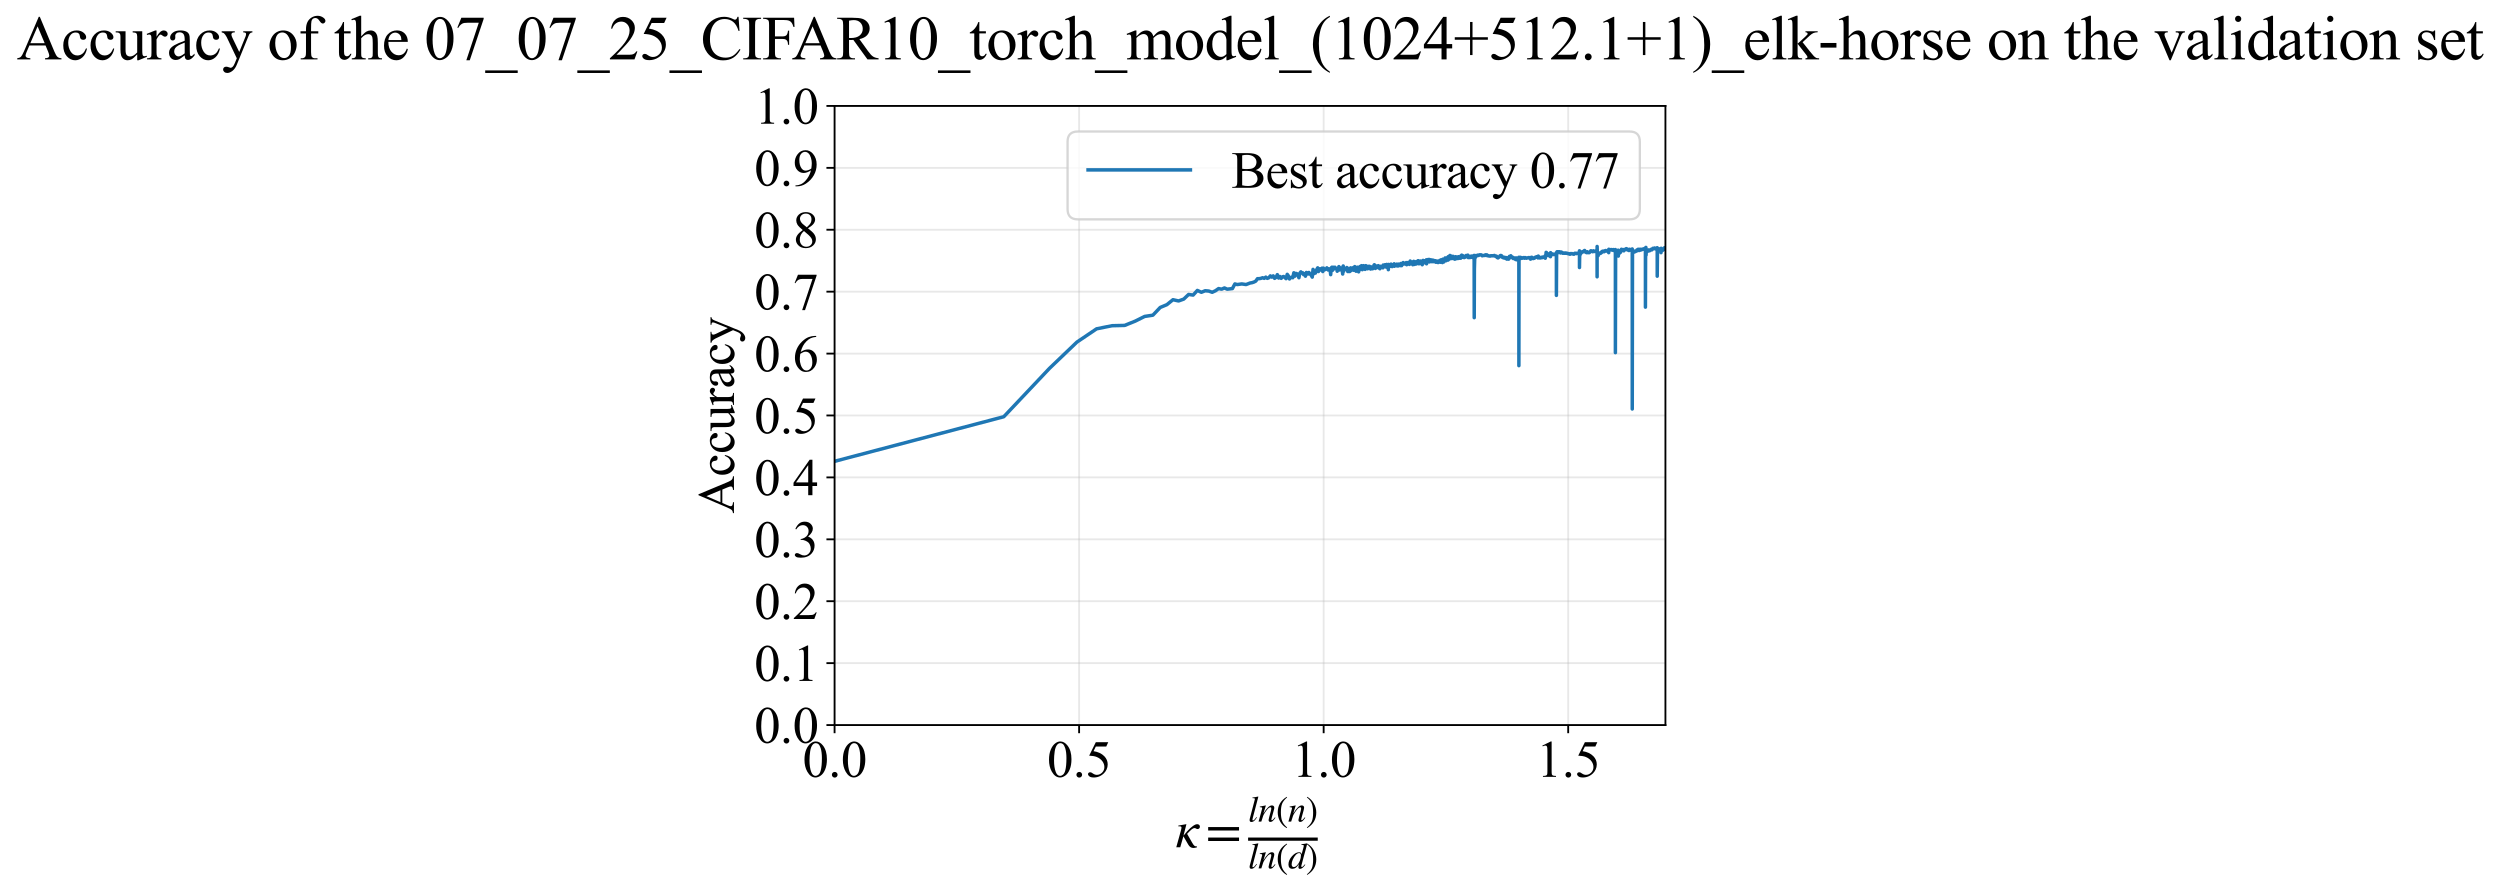 <?xml version="1.0" encoding="utf-8" standalone="no"?>
<!DOCTYPE svg PUBLIC "-//W3C//DTD SVG 1.1//EN"
  "http://www.w3.org/Graphics/SVG/1.1/DTD/svg11.dtd">
<svg xmlns:xlink="http://www.w3.org/1999/xlink" width="1074.558pt" height="383.266pt" viewBox="0 0 1074.558 383.266" xmlns="http://www.w3.org/2000/svg" version="1.1">
 <defs>
  <style type="text/css">*{stroke-linejoin: round; stroke-linecap: butt}</style>
 </defs>
 <g id="figure_1">
  <g id="patch_1">
   <path d="M 0 383.266 
L 1074.558 383.266 
L 1074.558 0 
L 0 0 
z
" style="fill: #ffffff"/>
  </g>
  <g id="axes_1">
   <g id="patch_2">
    <path d="M 358.719 311.644 
L 715.839 311.644 
L 715.839 45.532 
L 358.719 45.532 
z
" style="fill: #ffffff"/>
   </g>
   <g id="matplotlib.axis_1">
    <g id="xtick_1">
     <g id="line2d_1">
      <path d="M 358.719 311.644 
L 358.719 45.532 
" clip-path="url(#p16482736bd)" style="fill: none; stroke: #b0b0b0; stroke-opacity: 0.3; stroke-width: 0.8; stroke-linecap: square"/>
     </g>
     <g id="line2d_2">
      <defs>
       <path id="m5c6d236236" d="M 0 0 
L 0 3.5 
" style="stroke: #000000; stroke-width: 0.8"/>
      </defs>
      <g>
       <use xlink:href="#m5c6d236236" x="358.719" y="311.644" style="stroke: #000000; stroke-width: 0.8"/>
      </g>
     </g>
     <g id="text_1">
      <!-- 0.0 -->
      <g transform="translate(344.969 333.92) scale(0.22 -0.22)">
       <defs>
        <path id="TimesNewRomanPSMT-30" d="M 231 2094 
Q 231 2819 450 3342 
Q 669 3866 1031 4122 
Q 1313 4325 1613 4325 
Q 2100 4325 2488 3828 
Q 2972 3213 2972 2159 
Q 2972 1422 2759 906 
Q 2547 391 2217 158 
Q 1888 -75 1581 -75 
Q 975 -75 572 641 
Q 231 1244 231 2094 
z
M 844 2016 
Q 844 1141 1059 588 
Q 1238 122 1591 122 
Q 1759 122 1940 273 
Q 2122 425 2216 781 
Q 2359 1319 2359 2297 
Q 2359 3022 2209 3506 
Q 2097 3866 1919 4016 
Q 1791 4119 1609 4119 
Q 1397 4119 1231 3928 
Q 1006 3669 925 3112 
Q 844 2556 844 2016 
z
" transform="scale(0.016)"/>
        <path id="TimesNewRomanPSMT-2e" d="M 800 606 
Q 947 606 1047 504 
Q 1147 403 1147 259 
Q 1147 116 1045 14 
Q 944 -88 800 -88 
Q 656 -88 554 14 
Q 453 116 453 259 
Q 453 406 554 506 
Q 656 606 800 606 
z
" transform="scale(0.016)"/>
       </defs>
       <use xlink:href="#TimesNewRomanPSMT-30"/>
       <use xlink:href="#TimesNewRomanPSMT-2e" transform="translate(50 0)"/>
       <use xlink:href="#TimesNewRomanPSMT-30" transform="translate(75 0)"/>
      </g>
     </g>
    </g>
    <g id="xtick_2">
     <g id="line2d_3">
      <path d="M 463.827 311.644 
L 463.827 45.532 
" clip-path="url(#p16482736bd)" style="fill: none; stroke: #b0b0b0; stroke-opacity: 0.3; stroke-width: 0.8; stroke-linecap: square"/>
     </g>
     <g id="line2d_4">
      <g>
       <use xlink:href="#m5c6d236236" x="463.827" y="311.644" style="stroke: #000000; stroke-width: 0.8"/>
      </g>
     </g>
     <g id="text_2">
      <!-- 0.5 -->
      <g transform="translate(450.077 333.92) scale(0.22 -0.22)">
       <defs>
        <path id="TimesNewRomanPSMT-35" d="M 2778 4238 
L 2534 3706 
L 1259 3706 
L 981 3138 
Q 1809 3016 2294 2522 
Q 2709 2097 2709 1522 
Q 2709 1188 2573 903 
Q 2438 619 2231 419 
Q 2025 219 1772 97 
Q 1413 -75 1034 -75 
Q 653 -75 479 54 
Q 306 184 306 341 
Q 306 428 378 495 
Q 450 563 559 563 
Q 641 563 702 538 
Q 763 513 909 409 
Q 1144 247 1384 247 
Q 1750 247 2026 523 
Q 2303 800 2303 1197 
Q 2303 1581 2056 1914 
Q 1809 2247 1375 2428 
Q 1034 2569 447 2591 
L 1259 4238 
L 2778 4238 
z
" transform="scale(0.016)"/>
       </defs>
       <use xlink:href="#TimesNewRomanPSMT-30"/>
       <use xlink:href="#TimesNewRomanPSMT-2e" transform="translate(50 0)"/>
       <use xlink:href="#TimesNewRomanPSMT-35" transform="translate(75 0)"/>
      </g>
     </g>
    </g>
    <g id="xtick_3">
     <g id="line2d_5">
      <path d="M 568.936 311.644 
L 568.936 45.532 
" clip-path="url(#p16482736bd)" style="fill: none; stroke: #b0b0b0; stroke-opacity: 0.3; stroke-width: 0.8; stroke-linecap: square"/>
     </g>
     <g id="line2d_6">
      <g>
       <use xlink:href="#m5c6d236236" x="568.936" y="311.644" style="stroke: #000000; stroke-width: 0.8"/>
      </g>
     </g>
     <g id="text_3">
      <!-- 1.0 -->
      <g transform="translate(555.186 333.92) scale(0.22 -0.22)">
       <defs>
        <path id="TimesNewRomanPSMT-31" d="M 750 3822 
L 1781 4325 
L 1884 4325 
L 1884 747 
Q 1884 391 1914 303 
Q 1944 216 2037 169 
Q 2131 122 2419 116 
L 2419 0 
L 825 0 
L 825 116 
Q 1125 122 1212 167 
Q 1300 213 1334 289 
Q 1369 366 1369 747 
L 1369 3034 
Q 1369 3497 1338 3628 
Q 1316 3728 1258 3775 
Q 1200 3822 1119 3822 
Q 1003 3822 797 3725 
L 750 3822 
z
" transform="scale(0.016)"/>
       </defs>
       <use xlink:href="#TimesNewRomanPSMT-31"/>
       <use xlink:href="#TimesNewRomanPSMT-2e" transform="translate(50 0)"/>
       <use xlink:href="#TimesNewRomanPSMT-30" transform="translate(75 0)"/>
      </g>
     </g>
    </g>
    <g id="xtick_4">
     <g id="line2d_7">
      <path d="M 674.044 311.644 
L 674.044 45.532 
" clip-path="url(#p16482736bd)" style="fill: none; stroke: #b0b0b0; stroke-opacity: 0.3; stroke-width: 0.8; stroke-linecap: square"/>
     </g>
     <g id="line2d_8">
      <g>
       <use xlink:href="#m5c6d236236" x="674.044" y="311.644" style="stroke: #000000; stroke-width: 0.8"/>
      </g>
     </g>
     <g id="text_4">
      <!-- 1.5 -->
      <g transform="translate(660.294 333.92) scale(0.22 -0.22)">
       <use xlink:href="#TimesNewRomanPSMT-31"/>
       <use xlink:href="#TimesNewRomanPSMT-2e" transform="translate(50 0)"/>
       <use xlink:href="#TimesNewRomanPSMT-35" transform="translate(75 0)"/>
      </g>
     </g>
    </g>
    <g id="text_5">
     <!-- $\kappa  = \frac{ln(n)}{ln(d)}$ -->
     <g transform="translate(505.269 364.186) scale(0.22 -0.22)">
      <defs>
       <path id="STIXGeneral-Italic-3ba" d="M 979 1440 
L 998 1446 
Q 1850 2541 2464 2790 
Q 2547 2822 2630 2822 
Q 2797 2822 2886 2736 
Q 2976 2650 2976 2522 
Q 2976 2387 2893 2307 
Q 2810 2227 2682 2227 
Q 2605 2227 2502 2288 
Q 2400 2349 2336 2349 
Q 2170 2349 1990 2205 
Q 1811 2061 1414 1645 
L 2042 544 
Q 2202 262 2310 182 
Q 2419 102 2624 102 
L 2624 0 
Q 2374 -83 2182 -83 
Q 1786 -83 1555 326 
L 960 1350 
L 576 0 
L 90 0 
L 640 1978 
Q 730 2317 730 2406 
Q 730 2560 518 2560 
L 339 2560 
L 339 2650 
Q 678 2694 1306 2822 
L 1325 2803 
L 979 1440 
z
" transform="scale(0.016)"/>
       <path id="STIXGeneral-Regular-3d" d="M 4077 2048 
L 307 2048 
L 307 2470 
L 4077 2470 
L 4077 2048 
z
M 4077 768 
L 307 768 
L 307 1190 
L 4077 1190 
L 4077 768 
z
" transform="scale(0.016)"/>
       <path id="STIXGeneral-Italic-6c" d="M 1786 4339 
L 806 595 
Q 755 410 755 320 
Q 755 205 864 205 
Q 1037 205 1293 570 
L 1453 794 
L 1542 730 
Q 1254 275 1046 102 
Q 838 -70 576 -70 
Q 262 -70 262 288 
Q 262 397 288 480 
L 1165 3834 
Q 1184 3898 1184 3955 
Q 1184 4096 870 4096 
L 755 4096 
L 755 4198 
Q 1203 4250 1747 4371 
L 1786 4339 
z
" transform="scale(0.016)"/>
       <path id="STIXGeneral-Italic-6e" d="M 2944 749 
L 3034 666 
Q 2707 218 2534 80 
Q 2362 -58 2138 -58 
Q 2010 -58 1923 28 
Q 1837 115 1837 288 
Q 1837 390 1939 768 
L 2221 1805 
Q 2310 2150 2310 2310 
Q 2310 2496 2157 2496 
Q 1971 2496 1750 2275 
Q 1530 2054 1210 1587 
Q 998 1274 899 1024 
Q 800 774 570 0 
L 90 0 
L 704 2240 
Q 717 2304 717 2349 
Q 717 2445 630 2480 
Q 544 2515 301 2522 
L 301 2624 
Q 550 2675 857 2729 
Q 1165 2784 1338 2822 
L 1363 2810 
L 934 1414 
Q 1408 2170 1753 2496 
Q 2099 2822 2413 2822 
Q 2611 2822 2720 2716 
Q 2829 2611 2829 2432 
Q 2829 2272 2765 2048 
L 2406 749 
Q 2317 429 2317 358 
Q 2317 243 2419 243 
Q 2541 243 2810 582 
Q 2854 634 2944 749 
z
" transform="scale(0.016)"/>
       <path id="STIXGeneral-Regular-28" d="M 1946 -1030 
L 1869 -1133 
Q 1126 -710 716 32 
Q 307 774 307 1613 
Q 307 3386 1888 4326 
L 1946 4224 
Q 1293 3667 1075 3126 
Q 858 2586 858 1632 
Q 858 685 1082 96 
Q 1306 -493 1946 -1030 
z
" transform="scale(0.016)"/>
       <path id="STIXGeneral-Regular-29" d="M 186 4224 
L 262 4326 
Q 992 3891 1408 3148 
Q 1824 2406 1824 1581 
Q 1824 -166 243 -1133 
L 186 -1030 
Q 845 -486 1059 54 
Q 1274 595 1274 1562 
Q 1274 2534 1059 3120 
Q 845 3706 186 4224 
z
" transform="scale(0.016)"/>
       <path id="STIXGeneral-Italic-64" d="M 3334 4371 
L 3373 4333 
L 3123 3360 
L 2739 1958 
Q 2323 429 2323 384 
Q 2323 256 2438 256 
Q 2522 256 2614 336 
Q 2707 416 2963 710 
L 3040 646 
Q 2547 -83 2099 -83 
Q 1978 -83 1907 -6 
Q 1837 70 1837 205 
Q 1837 397 1920 774 
Q 1645 307 1379 118 
Q 1114 -70 781 -70 
Q 461 -70 278 125 
Q 96 320 96 678 
Q 96 1440 713 2131 
Q 1331 2822 1965 2822 
Q 2163 2822 2256 2732 
Q 2349 2643 2381 2451 
L 2387 2451 
L 2675 3494 
Q 2765 3808 2765 3949 
Q 2765 4051 2694 4076 
Q 2624 4102 2355 4115 
L 2355 4224 
Q 2848 4269 3334 4371 
z
M 2278 2310 
Q 2278 2477 2185 2576 
Q 2093 2675 1978 2675 
Q 1677 2675 1395 2381 
Q 1075 2042 864 1571 
Q 653 1101 653 704 
Q 653 486 752 361 
Q 851 237 1024 237 
Q 1312 237 1606 550 
Q 1901 864 2089 1350 
Q 2278 1837 2278 2310 
z
" transform="scale(0.016)"/>
      </defs>
      <use xlink:href="#STIXGeneral-Italic-3ba" transform="translate(0 0.003)"/>
      <use xlink:href="#STIXGeneral-Regular-3d" transform="translate(58.84 0.003)"/>
      <use xlink:href="#STIXGeneral-Italic-6c" transform="translate(141.78 50.192) scale(0.7)"/>
      <use xlink:href="#STIXGeneral-Italic-6e" transform="translate(161.24 50.192) scale(0.7)"/>
      <use xlink:href="#STIXGeneral-Regular-28" transform="translate(196.24 50.192) scale(0.7)"/>
      <use xlink:href="#STIXGeneral-Italic-6e" transform="translate(219.55 50.192) scale(0.7)"/>
      <use xlink:href="#STIXGeneral-Regular-29" transform="translate(254.55 50.192) scale(0.7)"/>
      <use xlink:href="#STIXGeneral-Italic-6c" transform="translate(141.78 -41.258) scale(0.7)"/>
      <use xlink:href="#STIXGeneral-Italic-6e" transform="translate(161.24 -41.258) scale(0.7)"/>
      <use xlink:href="#STIXGeneral-Regular-28" transform="translate(196.24 -41.258) scale(0.7)"/>
      <use xlink:href="#STIXGeneral-Italic-64" transform="translate(219.55 -41.258) scale(0.7)"/>
      <use xlink:href="#STIXGeneral-Regular-29" transform="translate(254.55 -41.258) scale(0.7)"/>
      <path d="M 141.78 12.8 
L 141.78 19.05 
L 277.86 19.05 
L 277.86 12.8 
L 141.78 12.8 
z
"/>
     </g>
    </g>
   </g>
   <g id="matplotlib.axis_2">
    <g id="ytick_1">
     <g id="line2d_9">
      <path d="M 358.719 311.644 
L 715.839 311.644 
" clip-path="url(#p16482736bd)" style="fill: none; stroke: #b0b0b0; stroke-opacity: 0.3; stroke-width: 0.8; stroke-linecap: square"/>
     </g>
     <g id="line2d_10">
      <defs>
       <path id="m51db740712" d="M 0 0 
L -3.5 0 
" style="stroke: #000000; stroke-width: 0.8"/>
      </defs>
      <g>
       <use xlink:href="#m51db740712" x="358.719" y="311.644" style="stroke: #000000; stroke-width: 0.8"/>
      </g>
     </g>
     <g id="text_6">
      <!-- 0.0 -->
      <g transform="translate(324.219 319.282) scale(0.22 -0.22)">
       <use xlink:href="#TimesNewRomanPSMT-30"/>
       <use xlink:href="#TimesNewRomanPSMT-2e" transform="translate(50 0)"/>
       <use xlink:href="#TimesNewRomanPSMT-30" transform="translate(75 0)"/>
      </g>
     </g>
    </g>
    <g id="ytick_2">
     <g id="line2d_11">
      <path d="M 358.719 285.032 
L 715.839 285.032 
" clip-path="url(#p16482736bd)" style="fill: none; stroke: #b0b0b0; stroke-opacity: 0.3; stroke-width: 0.8; stroke-linecap: square"/>
     </g>
     <g id="line2d_12">
      <g>
       <use xlink:href="#m51db740712" x="358.719" y="285.032" style="stroke: #000000; stroke-width: 0.8"/>
      </g>
     </g>
     <g id="text_7">
      <!-- 0.1 -->
      <g transform="translate(324.219 292.67) scale(0.22 -0.22)">
       <use xlink:href="#TimesNewRomanPSMT-30"/>
       <use xlink:href="#TimesNewRomanPSMT-2e" transform="translate(50 0)"/>
       <use xlink:href="#TimesNewRomanPSMT-31" transform="translate(75 0)"/>
      </g>
     </g>
    </g>
    <g id="ytick_3">
     <g id="line2d_13">
      <path d="M 358.719 258.421 
L 715.839 258.421 
" clip-path="url(#p16482736bd)" style="fill: none; stroke: #b0b0b0; stroke-opacity: 0.3; stroke-width: 0.8; stroke-linecap: square"/>
     </g>
     <g id="line2d_14">
      <g>
       <use xlink:href="#m51db740712" x="358.719" y="258.421" style="stroke: #000000; stroke-width: 0.8"/>
      </g>
     </g>
     <g id="text_8">
      <!-- 0.2 -->
      <g transform="translate(324.219 266.059) scale(0.22 -0.22)">
       <defs>
        <path id="TimesNewRomanPSMT-32" d="M 2934 816 
L 2638 0 
L 138 0 
L 138 116 
Q 1241 1122 1691 1759 
Q 2141 2397 2141 2925 
Q 2141 3328 1894 3587 
Q 1647 3847 1303 3847 
Q 991 3847 742 3664 
Q 494 3481 375 3128 
L 259 3128 
Q 338 3706 661 4015 
Q 984 4325 1469 4325 
Q 1984 4325 2329 3994 
Q 2675 3663 2675 3213 
Q 2675 2891 2525 2569 
Q 2294 2063 1775 1497 
Q 997 647 803 472 
L 1909 472 
Q 2247 472 2383 497 
Q 2519 522 2628 598 
Q 2738 675 2819 816 
L 2934 816 
z
" transform="scale(0.016)"/>
       </defs>
       <use xlink:href="#TimesNewRomanPSMT-30"/>
       <use xlink:href="#TimesNewRomanPSMT-2e" transform="translate(50 0)"/>
       <use xlink:href="#TimesNewRomanPSMT-32" transform="translate(75 0)"/>
      </g>
     </g>
    </g>
    <g id="ytick_4">
     <g id="line2d_15">
      <path d="M 358.719 231.81 
L 715.839 231.81 
" clip-path="url(#p16482736bd)" style="fill: none; stroke: #b0b0b0; stroke-opacity: 0.3; stroke-width: 0.8; stroke-linecap: square"/>
     </g>
     <g id="line2d_16">
      <g>
       <use xlink:href="#m51db740712" x="358.719" y="231.81" style="stroke: #000000; stroke-width: 0.8"/>
      </g>
     </g>
     <g id="text_9">
      <!-- 0.3 -->
      <g transform="translate(324.219 239.448) scale(0.22 -0.22)">
       <defs>
        <path id="TimesNewRomanPSMT-33" d="M 325 3431 
Q 506 3859 782 4092 
Q 1059 4325 1472 4325 
Q 1981 4325 2253 3994 
Q 2459 3747 2459 3466 
Q 2459 3003 1878 2509 
Q 2269 2356 2469 2072 
Q 2669 1788 2669 1403 
Q 2669 853 2319 450 
Q 1863 -75 997 -75 
Q 569 -75 414 31 
Q 259 138 259 259 
Q 259 350 332 419 
Q 406 488 509 488 
Q 588 488 669 463 
Q 722 447 909 348 
Q 1097 250 1169 231 
Q 1284 197 1416 197 
Q 1734 197 1970 444 
Q 2206 691 2206 1028 
Q 2206 1275 2097 1509 
Q 2016 1684 1919 1775 
Q 1784 1900 1550 2001 
Q 1316 2103 1072 2103 
L 972 2103 
L 972 2197 
Q 1219 2228 1467 2375 
Q 1716 2522 1828 2728 
Q 1941 2934 1941 3181 
Q 1941 3503 1739 3701 
Q 1538 3900 1238 3900 
Q 753 3900 428 3381 
L 325 3431 
z
" transform="scale(0.016)"/>
       </defs>
       <use xlink:href="#TimesNewRomanPSMT-30"/>
       <use xlink:href="#TimesNewRomanPSMT-2e" transform="translate(50 0)"/>
       <use xlink:href="#TimesNewRomanPSMT-33" transform="translate(75 0)"/>
      </g>
     </g>
    </g>
    <g id="ytick_5">
     <g id="line2d_17">
      <path d="M 358.719 205.199 
L 715.839 205.199 
" clip-path="url(#p16482736bd)" style="fill: none; stroke: #b0b0b0; stroke-opacity: 0.3; stroke-width: 0.8; stroke-linecap: square"/>
     </g>
     <g id="line2d_18">
      <g>
       <use xlink:href="#m51db740712" x="358.719" y="205.199" style="stroke: #000000; stroke-width: 0.8"/>
      </g>
     </g>
     <g id="text_10">
      <!-- 0.4 -->
      <g transform="translate(324.219 212.837) scale(0.22 -0.22)">
       <defs>
        <path id="TimesNewRomanPSMT-34" d="M 2978 1563 
L 2978 1119 
L 2409 1119 
L 2409 0 
L 1894 0 
L 1894 1119 
L 100 1119 
L 100 1519 
L 2066 4325 
L 2409 4325 
L 2409 1563 
L 2978 1563 
z
M 1894 1563 
L 1894 3666 
L 406 1563 
L 1894 1563 
z
" transform="scale(0.016)"/>
       </defs>
       <use xlink:href="#TimesNewRomanPSMT-30"/>
       <use xlink:href="#TimesNewRomanPSMT-2e" transform="translate(50 0)"/>
       <use xlink:href="#TimesNewRomanPSMT-34" transform="translate(75 0)"/>
      </g>
     </g>
    </g>
    <g id="ytick_6">
     <g id="line2d_19">
      <path d="M 358.719 178.588 
L 715.839 178.588 
" clip-path="url(#p16482736bd)" style="fill: none; stroke: #b0b0b0; stroke-opacity: 0.3; stroke-width: 0.8; stroke-linecap: square"/>
     </g>
     <g id="line2d_20">
      <g>
       <use xlink:href="#m51db740712" x="358.719" y="178.588" style="stroke: #000000; stroke-width: 0.8"/>
      </g>
     </g>
     <g id="text_11">
      <!-- 0.5 -->
      <g transform="translate(324.219 186.226) scale(0.22 -0.22)">
       <use xlink:href="#TimesNewRomanPSMT-30"/>
       <use xlink:href="#TimesNewRomanPSMT-2e" transform="translate(50 0)"/>
       <use xlink:href="#TimesNewRomanPSMT-35" transform="translate(75 0)"/>
      </g>
     </g>
    </g>
    <g id="ytick_7">
     <g id="line2d_21">
      <path d="M 358.719 151.976 
L 715.839 151.976 
" clip-path="url(#p16482736bd)" style="fill: none; stroke: #b0b0b0; stroke-opacity: 0.3; stroke-width: 0.8; stroke-linecap: square"/>
     </g>
     <g id="line2d_22">
      <g>
       <use xlink:href="#m51db740712" x="358.719" y="151.976" style="stroke: #000000; stroke-width: 0.8"/>
      </g>
     </g>
     <g id="text_12">
      <!-- 0.6 -->
      <g transform="translate(324.219 159.614) scale(0.22 -0.22)">
       <defs>
        <path id="TimesNewRomanPSMT-36" d="M 2869 4325 
L 2869 4209 
Q 2456 4169 2195 4045 
Q 1934 3922 1679 3669 
Q 1425 3416 1258 3105 
Q 1091 2794 978 2366 
Q 1428 2675 1881 2675 
Q 2316 2675 2634 2325 
Q 2953 1975 2953 1425 
Q 2953 894 2631 456 
Q 2244 -75 1606 -75 
Q 1172 -75 869 213 
Q 275 772 275 1663 
Q 275 2231 503 2743 
Q 731 3256 1154 3653 
Q 1578 4050 1965 4187 
Q 2353 4325 2688 4325 
L 2869 4325 
z
M 925 2138 
Q 869 1716 869 1456 
Q 869 1156 980 804 
Q 1091 453 1309 247 
Q 1469 100 1697 100 
Q 1969 100 2183 356 
Q 2397 613 2397 1088 
Q 2397 1622 2184 2012 
Q 1972 2403 1581 2403 
Q 1463 2403 1327 2353 
Q 1191 2303 925 2138 
z
" transform="scale(0.016)"/>
       </defs>
       <use xlink:href="#TimesNewRomanPSMT-30"/>
       <use xlink:href="#TimesNewRomanPSMT-2e" transform="translate(50 0)"/>
       <use xlink:href="#TimesNewRomanPSMT-36" transform="translate(75 0)"/>
      </g>
     </g>
    </g>
    <g id="ytick_8">
     <g id="line2d_23">
      <path d="M 358.719 125.365 
L 715.839 125.365 
" clip-path="url(#p16482736bd)" style="fill: none; stroke: #b0b0b0; stroke-opacity: 0.3; stroke-width: 0.8; stroke-linecap: square"/>
     </g>
     <g id="line2d_24">
      <g>
       <use xlink:href="#m51db740712" x="358.719" y="125.365" style="stroke: #000000; stroke-width: 0.8"/>
      </g>
     </g>
     <g id="text_13">
      <!-- 0.7 -->
      <g transform="translate(324.219 133.003) scale(0.22 -0.22)">
       <defs>
        <path id="TimesNewRomanPSMT-37" d="M 644 4238 
L 2916 4238 
L 2916 4119 
L 1503 -88 
L 1153 -88 
L 2419 3728 
L 1253 3728 
Q 900 3728 750 3644 
Q 488 3500 328 3200 
L 238 3234 
L 644 4238 
z
" transform="scale(0.016)"/>
       </defs>
       <use xlink:href="#TimesNewRomanPSMT-30"/>
       <use xlink:href="#TimesNewRomanPSMT-2e" transform="translate(50 0)"/>
       <use xlink:href="#TimesNewRomanPSMT-37" transform="translate(75 0)"/>
      </g>
     </g>
    </g>
    <g id="ytick_9">
     <g id="line2d_25">
      <path d="M 358.719 98.754 
L 715.839 98.754 
" clip-path="url(#p16482736bd)" style="fill: none; stroke: #b0b0b0; stroke-opacity: 0.3; stroke-width: 0.8; stroke-linecap: square"/>
     </g>
     <g id="line2d_26">
      <g>
       <use xlink:href="#m51db740712" x="358.719" y="98.754" style="stroke: #000000; stroke-width: 0.8"/>
      </g>
     </g>
     <g id="text_14">
      <!-- 0.8 -->
      <g transform="translate(324.219 106.392) scale(0.22 -0.22)">
       <defs>
        <path id="TimesNewRomanPSMT-38" d="M 1228 2134 
Q 725 2547 579 2797 
Q 434 3047 434 3316 
Q 434 3728 753 4026 
Q 1072 4325 1600 4325 
Q 2113 4325 2425 4047 
Q 2738 3769 2738 3413 
Q 2738 3175 2569 2928 
Q 2400 2681 1866 2347 
Q 2416 1922 2594 1678 
Q 2831 1359 2831 1006 
Q 2831 559 2490 242 
Q 2150 -75 1597 -75 
Q 994 -75 656 303 
Q 388 606 388 966 
Q 388 1247 577 1523 
Q 766 1800 1228 2134 
z
M 1719 2469 
Q 2094 2806 2194 3001 
Q 2294 3197 2294 3444 
Q 2294 3772 2109 3958 
Q 1925 4144 1606 4144 
Q 1288 4144 1088 3959 
Q 888 3775 888 3528 
Q 888 3366 970 3203 
Q 1053 3041 1206 2894 
L 1719 2469 
z
M 1375 2016 
Q 1116 1797 991 1539 
Q 866 1281 866 981 
Q 866 578 1086 336 
Q 1306 94 1647 94 
Q 1984 94 2187 284 
Q 2391 475 2391 747 
Q 2391 972 2272 1150 
Q 2050 1481 1375 2016 
z
" transform="scale(0.016)"/>
       </defs>
       <use xlink:href="#TimesNewRomanPSMT-30"/>
       <use xlink:href="#TimesNewRomanPSMT-2e" transform="translate(50 0)"/>
       <use xlink:href="#TimesNewRomanPSMT-38" transform="translate(75 0)"/>
      </g>
     </g>
    </g>
    <g id="ytick_10">
     <g id="line2d_27">
      <path d="M 358.719 72.143 
L 715.839 72.143 
" clip-path="url(#p16482736bd)" style="fill: none; stroke: #b0b0b0; stroke-opacity: 0.3; stroke-width: 0.8; stroke-linecap: square"/>
     </g>
     <g id="line2d_28">
      <g>
       <use xlink:href="#m51db740712" x="358.719" y="72.143" style="stroke: #000000; stroke-width: 0.8"/>
      </g>
     </g>
     <g id="text_15">
      <!-- 0.9 -->
      <g transform="translate(324.219 79.781) scale(0.22 -0.22)">
       <defs>
        <path id="TimesNewRomanPSMT-39" d="M 338 -88 
L 338 28 
Q 744 34 1094 217 
Q 1444 400 1770 856 
Q 2097 1313 2225 1859 
Q 1734 1544 1338 1544 
Q 891 1544 572 1889 
Q 253 2234 253 2806 
Q 253 3363 572 3797 
Q 956 4325 1575 4325 
Q 2097 4325 2469 3894 
Q 2925 3359 2925 2575 
Q 2925 1869 2578 1258 
Q 2231 647 1613 244 
Q 1109 -88 516 -88 
L 338 -88 
z
M 2275 2091 
Q 2331 2497 2331 2741 
Q 2331 3044 2228 3395 
Q 2125 3747 1936 3934 
Q 1747 4122 1506 4122 
Q 1228 4122 1018 3872 
Q 809 3622 809 3128 
Q 809 2469 1088 2097 
Q 1291 1828 1588 1828 
Q 1731 1828 1928 1897 
Q 2125 1966 2275 2091 
z
" transform="scale(0.016)"/>
       </defs>
       <use xlink:href="#TimesNewRomanPSMT-30"/>
       <use xlink:href="#TimesNewRomanPSMT-2e" transform="translate(50 0)"/>
       <use xlink:href="#TimesNewRomanPSMT-39" transform="translate(75 0)"/>
      </g>
     </g>
    </g>
    <g id="ytick_11">
     <g id="line2d_29">
      <path d="M 358.719 45.532 
L 715.839 45.532 
" clip-path="url(#p16482736bd)" style="fill: none; stroke: #b0b0b0; stroke-opacity: 0.3; stroke-width: 0.8; stroke-linecap: square"/>
     </g>
     <g id="line2d_30">
      <g>
       <use xlink:href="#m51db740712" x="358.719" y="45.532" style="stroke: #000000; stroke-width: 0.8"/>
      </g>
     </g>
     <g id="text_16">
      <!-- 1.0 -->
      <g transform="translate(324.219 53.17) scale(0.22 -0.22)">
       <use xlink:href="#TimesNewRomanPSMT-31"/>
       <use xlink:href="#TimesNewRomanPSMT-2e" transform="translate(50 0)"/>
       <use xlink:href="#TimesNewRomanPSMT-30" transform="translate(75 0)"/>
      </g>
     </g>
    </g>
    <g id="text_17">
     <!-- Accuracy -->
     <g transform="translate(315.472 220.726) rotate(-90) scale(0.22 -0.22)">
      <defs>
       <path id="TimesNewRomanPSMT-41" d="M 2928 1419 
L 1288 1419 
L 1000 750 
Q 894 503 894 381 
Q 894 284 986 211 
Q 1078 138 1384 116 
L 1384 0 
L 50 0 
L 50 116 
Q 316 163 394 238 
Q 553 388 747 847 
L 2238 4334 
L 2347 4334 
L 3822 809 
Q 4000 384 4145 257 
Q 4291 131 4550 116 
L 4550 0 
L 2878 0 
L 2878 116 
Q 3131 128 3220 200 
Q 3309 272 3309 375 
Q 3309 513 3184 809 
L 2928 1419 
z
M 2841 1650 
L 2122 3363 
L 1384 1650 
L 2841 1650 
z
" transform="scale(0.016)"/>
       <path id="TimesNewRomanPSMT-63" d="M 2631 1088 
Q 2516 522 2178 217 
Q 1841 -88 1431 -88 
Q 944 -88 581 321 
Q 219 731 219 1428 
Q 219 2103 620 2525 
Q 1022 2947 1584 2947 
Q 2006 2947 2278 2723 
Q 2550 2500 2550 2259 
Q 2550 2141 2473 2067 
Q 2397 1994 2259 1994 
Q 2075 1994 1981 2113 
Q 1928 2178 1911 2362 
Q 1894 2547 1784 2644 
Q 1675 2738 1481 2738 
Q 1169 2738 978 2506 
Q 725 2200 725 1697 
Q 725 1184 976 792 
Q 1228 400 1656 400 
Q 1963 400 2206 609 
Q 2378 753 2541 1131 
L 2631 1088 
z
" transform="scale(0.016)"/>
       <path id="TimesNewRomanPSMT-75" d="M 2709 2863 
L 2709 1128 
Q 2709 631 2732 520 
Q 2756 409 2807 365 
Q 2859 322 2928 322 
Q 3025 322 3147 375 
L 3191 266 
L 2334 -88 
L 2194 -88 
L 2194 519 
Q 1825 119 1631 15 
Q 1438 -88 1222 -88 
Q 981 -88 804 51 
Q 628 191 559 409 
Q 491 628 491 1028 
L 491 2306 
Q 491 2509 447 2587 
Q 403 2666 317 2708 
Q 231 2750 6 2747 
L 6 2863 
L 1009 2863 
L 1009 947 
Q 1009 547 1148 422 
Q 1288 297 1484 297 
Q 1619 297 1789 381 
Q 1959 466 2194 703 
L 2194 2325 
Q 2194 2569 2105 2655 
Q 2016 2741 1734 2747 
L 1734 2863 
L 2709 2863 
z
" transform="scale(0.016)"/>
       <path id="TimesNewRomanPSMT-72" d="M 1038 2947 
L 1038 2303 
Q 1397 2947 1775 2947 
Q 1947 2947 2059 2842 
Q 2172 2738 2172 2600 
Q 2172 2478 2090 2393 
Q 2009 2309 1897 2309 
Q 1788 2309 1652 2417 
Q 1516 2525 1450 2525 
Q 1394 2525 1328 2463 
Q 1188 2334 1038 2041 
L 1038 669 
Q 1038 431 1097 309 
Q 1138 225 1241 169 
Q 1344 113 1538 113 
L 1538 0 
L 72 0 
L 72 113 
Q 291 113 397 181 
Q 475 231 506 341 
Q 522 394 522 644 
L 522 1753 
Q 522 2253 501 2348 
Q 481 2444 426 2487 
Q 372 2531 291 2531 
Q 194 2531 72 2484 
L 41 2597 
L 906 2947 
L 1038 2947 
z
" transform="scale(0.016)"/>
       <path id="TimesNewRomanPSMT-61" d="M 1822 413 
Q 1381 72 1269 19 
Q 1100 -59 909 -59 
Q 613 -59 420 144 
Q 228 347 228 678 
Q 228 888 322 1041 
Q 450 1253 767 1440 
Q 1084 1628 1822 1897 
L 1822 2009 
Q 1822 2438 1686 2597 
Q 1550 2756 1291 2756 
Q 1094 2756 978 2650 
Q 859 2544 859 2406 
L 866 2225 
Q 866 2081 792 2003 
Q 719 1925 600 1925 
Q 484 1925 411 2006 
Q 338 2088 338 2228 
Q 338 2497 613 2722 
Q 888 2947 1384 2947 
Q 1766 2947 2009 2819 
Q 2194 2722 2281 2516 
Q 2338 2381 2338 1966 
L 2338 994 
Q 2338 584 2353 492 
Q 2369 400 2405 369 
Q 2441 338 2488 338 
Q 2538 338 2575 359 
Q 2641 400 2828 588 
L 2828 413 
Q 2478 -56 2159 -56 
Q 2006 -56 1915 50 
Q 1825 156 1822 413 
z
M 1822 616 
L 1822 1706 
Q 1350 1519 1213 1441 
Q 966 1303 859 1153 
Q 753 1003 753 825 
Q 753 600 887 451 
Q 1022 303 1197 303 
Q 1434 303 1822 616 
z
" transform="scale(0.016)"/>
       <path id="TimesNewRomanPSMT-79" d="M 38 2863 
L 1372 2863 
L 1372 2747 
L 1306 2747 
Q 1166 2747 1095 2686 
Q 1025 2625 1025 2534 
Q 1025 2413 1128 2197 
L 1825 753 
L 2466 2334 
Q 2519 2463 2519 2588 
Q 2519 2644 2497 2672 
Q 2472 2706 2419 2726 
Q 2366 2747 2231 2747 
L 2231 2863 
L 3163 2863 
L 3163 2747 
Q 3047 2734 2984 2696 
Q 2922 2659 2847 2556 
Q 2819 2513 2741 2316 
L 1575 -541 
Q 1406 -956 1132 -1168 
Q 859 -1381 606 -1381 
Q 422 -1381 303 -1275 
Q 184 -1169 184 -1031 
Q 184 -900 270 -820 
Q 356 -741 506 -741 
Q 609 -741 788 -809 
Q 913 -856 944 -856 
Q 1038 -856 1148 -759 
Q 1259 -663 1372 -384 
L 1575 113 
L 547 2272 
Q 500 2369 397 2513 
Q 319 2622 269 2659 
Q 197 2709 38 2747 
L 38 2863 
z
" transform="scale(0.016)"/>
      </defs>
      <use xlink:href="#TimesNewRomanPSMT-41"/>
      <use xlink:href="#TimesNewRomanPSMT-63" transform="translate(72.217 0)"/>
      <use xlink:href="#TimesNewRomanPSMT-63" transform="translate(116.602 0)"/>
      <use xlink:href="#TimesNewRomanPSMT-75" transform="translate(160.986 0)"/>
      <use xlink:href="#TimesNewRomanPSMT-72" transform="translate(210.986 0)"/>
      <use xlink:href="#TimesNewRomanPSMT-61" transform="translate(244.287 0)"/>
      <use xlink:href="#TimesNewRomanPSMT-63" transform="translate(288.672 0)"/>
      <use xlink:href="#TimesNewRomanPSMT-79" transform="translate(333.057 0)"/>
     </g>
    </g>
   </g>
   <g id="line2d_31">
    <path d="M 358.719 198.28 
L 431.444 179.12 
L 451.055 158.363 
L 462.867 147.053 
L 471.346 141.332 
L 477.965 140.001 
L 483.395 139.868 
L 487.999 138.005 
L 491.996 136.01 
L 495.526 135.477 
L 498.688 132.151 
L 501.551 130.953 
L 504.168 128.825 
L 506.576 129.357 
L 508.807 128.558 
L 510.885 126.563 
L 512.83 126.829 
L 514.657 124.833 
L 516.381 125.631 
L 518.012 124.966 
L 519.559 125.099 
L 521.032 125.631 
L 522.436 124.966 
L 523.778 124.035 
L 525.064 124.301 
L 526.297 123.768 
L 527.482 124.301 
L 529.721 124.035 
L 530.781 122.039 
L 531.806 122.305 
L 533.757 122.039 
L 535.59 122.305 
L 537.319 121.64 
L 538.147 121.506 
L 538.954 121.24 
L 539.74 120.841 
L 540.506 119.777 
L 541.253 119.777 
L 541.982 119.644 
L 542.694 119.378 
L 543.389 119.644 
L 544.069 119.111 
L 544.734 119.644 
L 545.385 119.378 
L 546.022 118.579 
L 546.646 119.111 
L 547.258 118.579 
L 547.857 119.644 
L 548.445 119.245 
L 549.022 118.047 
L 549.587 119.511 
L 550.143 118.845 
L 550.688 119.644 
L 551.224 118.978 
L 551.751 118.845 
L 552.777 119.777 
L 553.278 117.914 
L 553.77 118.579 
L 554.255 119.91 
L 554.731 119.378 
L 555.201 119.111 
L 555.663 119.378 
L 556.119 117.249 
L 556.567 118.712 
L 557.009 117.515 
L 557.445 117.648 
L 557.875 118.18 
L 558.298 119.378 
L 558.716 117.382 
L 559.128 116.85 
L 559.535 117.382 
L 559.936 117.249 
L 560.332 118.047 
L 560.723 117.648 
L 561.108 118.712 
L 561.489 117.116 
L 561.866 117.249 
L 562.237 117.781 
L 562.605 117.116 
L 563.68 118.446 
L 564.03 119.111 
L 564.377 115.785 
L 564.719 117.648 
L 565.057 116.45 
L 565.392 117.382 
L 565.723 116.317 
L 566.375 115.12 
L 566.695 116.716 
L 567.327 115.519 
L 567.637 116.051 
L 567.945 115.918 
L 568.249 115.253 
L 568.551 116.716 
L 568.849 115.253 
L 569.145 116.051 
L 570.015 115.652 
L 570.299 115.12 
L 570.86 116.051 
L 571.137 115.519 
L 571.411 115.785 
L 571.683 115.785 
L 571.952 118.047 
L 572.219 115.12 
L 572.484 114.854 
L 572.746 116.184 
L 573.007 114.854 
L 573.264 115.652 
L 573.52 115.12 
L 573.774 114.854 
L 574.025 115.253 
L 574.275 115.386 
L 574.522 115.386 
L 574.767 116.583 
L 575.492 114.588 
L 575.729 116.051 
L 575.965 115.785 
L 576.199 115.12 
L 576.432 115.253 
L 576.662 115.918 
L 576.891 116.051 
L 577.118 117.781 
L 577.343 114.321 
L 577.567 116.583 
L 577.789 115.386 
L 578.009 115.785 
L 578.228 115.785 
L 578.445 115.652 
L 578.875 114.987 
L 579.088 115.12 
L 579.299 116.716 
L 579.509 116.716 
L 579.717 115.918 
L 580.129 116.716 
L 580.333 115.386 
L 580.536 115.12 
L 580.738 116.317 
L 580.938 115.253 
L 581.136 115.253 
L 581.334 115.386 
L 581.725 114.987 
L 581.919 116.184 
L 582.111 115.785 
L 582.302 114.588 
L 582.681 116.184 
L 582.869 116.583 
L 583.055 116.317 
L 583.425 114.854 
L 583.608 115.253 
L 583.79 114.987 
L 583.971 116.85 
L 584.151 114.987 
L 584.33 116.051 
L 584.507 114.588 
L 584.86 114.454 
L 585.035 114.588 
L 585.208 114.188 
L 585.381 114.721 
L 585.553 115.918 
L 585.724 114.454 
L 585.893 114.454 
L 586.062 114.188 
L 586.23 114.321 
L 586.397 114.721 
L 586.563 114.721 
L 586.728 115.785 
L 586.893 115.253 
L 587.056 114.188 
L 587.219 114.454 
L 587.38 114.454 
L 587.701 115.519 
L 587.86 115.519 
L 588.018 114.454 
L 588.176 114.854 
L 588.333 114.588 
L 588.488 114.588 
L 588.643 114.454 
L 588.951 114.854 
L 589.104 115.652 
L 589.256 114.721 
L 589.407 114.721 
L 589.557 115.253 
L 589.707 115.253 
L 589.856 115.519 
L 590.004 115.519 
L 590.445 114.588 
L 590.59 113.922 
L 590.735 113.789 
L 590.879 114.987 
L 591.165 115.386 
L 591.307 114.721 
L 591.448 114.987 
L 591.729 114.321 
L 591.868 114.454 
L 592.007 114.321 
L 592.145 114.987 
L 592.283 114.854 
L 592.419 114.188 
L 592.556 115.12 
L 592.691 114.721 
L 593.095 115.519 
L 593.36 114.454 
L 594.015 114.987 
L 594.145 114.588 
L 594.273 114.588 
L 594.401 115.12 
L 594.529 113.922 
L 594.656 114.854 
L 594.783 114.188 
L 594.909 114.588 
L 595.159 113.922 
L 595.284 113.789 
L 595.408 113.922 
L 595.531 113.789 
L 595.777 113.922 
L 595.899 114.854 
L 596.02 113.656 
L 596.262 114.321 
L 596.382 113.789 
L 596.502 113.922 
L 596.621 113.789 
L 596.739 115.918 
L 596.857 113.656 
L 596.975 114.188 
L 597.209 113.789 
L 597.442 114.454 
L 597.557 114.321 
L 597.672 114.454 
L 597.787 114.188 
L 597.901 113.523 
L 598.015 114.321 
L 598.128 113.922 
L 598.353 114.588 
L 598.466 114.055 
L 598.577 114.454 
L 598.688 113.789 
L 598.799 114.055 
L 598.91 113.922 
L 599.02 114.321 
L 599.239 113.39 
L 599.348 114.454 
L 599.564 113.922 
L 599.672 113.922 
L 599.886 113.789 
L 599.993 113.922 
L 600.099 113.789 
L 600.31 113.922 
L 600.415 113.523 
L 600.52 114.321 
L 600.728 113.656 
L 600.832 113.789 
L 600.935 114.321 
L 601.141 113.523 
L 601.345 113.789 
L 601.446 113.789 
L 601.849 114.188 
L 601.949 113.39 
L 602.049 113.523 
L 602.148 113.257 
L 602.247 113.39 
L 602.346 113.257 
L 602.444 114.188 
L 602.542 113.523 
L 602.639 113.656 
L 602.834 113.257 
L 603.027 113.257 
L 603.123 112.858 
L 603.219 113.523 
L 603.41 113.39 
L 603.881 113.39 
L 603.974 113.124 
L 604.068 113.523 
L 604.16 113.124 
L 604.345 113.39 
L 604.437 112.858 
L 604.529 112.991 
L 604.621 113.789 
L 604.712 113.257 
L 604.803 113.523 
L 605.074 112.858 
L 605.164 113.124 
L 605.253 112.991 
L 605.785 113.656 
L 605.873 112.725 
L 605.96 112.991 
L 606.135 112.193 
L 606.221 113.39 
L 606.308 113.124 
L 606.394 112.991 
L 606.566 113.124 
L 606.737 112.725 
L 606.822 112.725 
L 606.907 113.257 
L 606.991 112.592 
L 607.075 112.725 
L 607.16 112.725 
L 607.243 113.789 
L 607.327 112.725 
L 607.41 112.858 
L 607.494 112.592 
L 607.577 112.725 
L 607.659 112.326 
L 607.742 112.459 
L 607.906 113.656 
L 607.988 112.725 
L 608.07 112.858 
L 608.313 112.858 
L 608.474 112.725 
L 608.555 113.523 
L 608.635 112.459 
L 608.715 112.725 
L 608.794 112.725 
L 608.874 113.39 
L 608.953 113.257 
L 609.111 113.124 
L 609.19 113.257 
L 609.268 112.991 
L 609.346 112.193 
L 609.425 112.459 
L 609.502 112.059 
L 609.58 112.459 
L 609.657 112.059 
L 609.735 113.124 
L 609.812 112.725 
L 609.889 113.39 
L 610.118 112.326 
L 610.27 112.725 
L 610.346 113.257 
L 610.421 112.991 
L 610.497 113.257 
L 610.647 112.193 
L 610.87 113.257 
L 610.945 113.124 
L 611.019 113.257 
L 611.093 112.592 
L 611.166 112.725 
L 611.313 113.789 
L 611.386 112.459 
L 611.459 112.592 
L 611.605 112.858 
L 611.677 111.926 
L 611.821 113.124 
L 611.893 112.991 
L 611.965 112.193 
L 612.108 112.858 
L 612.251 112.059 
L 612.321 112.459 
L 612.463 112.059 
L 612.674 112.725 
L 612.813 112.059 
L 612.952 112.725 
L 613.091 111.66 
L 613.16 113.39 
L 613.297 111.66 
L 613.434 112.459 
L 613.571 111.66 
L 613.706 112.459 
L 613.774 111.66 
L 613.841 112.059 
L 613.909 111.527 
L 614.043 112.326 
L 614.176 112.059 
L 614.309 112.592 
L 614.376 111.527 
L 614.442 112.059 
L 614.574 111.66 
L 614.705 112.459 
L 614.835 111.66 
L 614.901 111.66 
L 614.966 111.926 
L 615.03 111.66 
L 615.095 112.459 
L 615.16 111.793 
L 615.224 112.059 
L 615.289 112.059 
L 615.417 112.459 
L 615.544 111.926 
L 615.608 112.059 
L 615.672 111.793 
L 615.798 112.459 
L 615.861 111.793 
L 615.924 112.459 
L 615.987 112.193 
L 616.05 112.459 
L 616.112 111.926 
L 616.175 112.326 
L 616.237 111.926 
L 616.299 112.193 
L 616.485 112.459 
L 616.547 112.193 
L 616.608 112.459 
L 616.731 112.059 
L 616.792 112.059 
L 616.914 112.326 
L 616.975 112.059 
L 617.157 112.725 
L 617.278 112.193 
L 617.398 112.459 
L 617.458 112.459 
L 617.577 112.725 
L 617.636 112.193 
L 617.696 112.592 
L 617.755 112.459 
L 617.814 112.592 
L 617.873 112.592 
L 617.932 112.725 
L 617.991 112.592 
L 618.05 112.592 
L 618.108 112.858 
L 618.225 112.326 
L 618.283 112.725 
L 618.342 112.326 
L 618.4 112.459 
L 618.458 112.725 
L 618.515 112.592 
L 618.631 112.459 
L 618.746 112.592 
L 618.803 111.926 
L 618.86 112.592 
L 618.917 111.926 
L 618.974 112.592 
L 619.031 112.326 
L 619.087 112.326 
L 619.201 112.725 
L 619.257 112.059 
L 619.313 112.193 
L 619.37 112.193 
L 619.426 111.66 
L 619.482 111.793 
L 619.538 111.66 
L 619.705 112.459 
L 619.76 112.459 
L 619.871 111.66 
L 619.981 112.858 
L 620.091 111.527 
L 620.146 112.326 
L 620.2 111.394 
L 620.255 111.926 
L 620.58 112.592 
L 620.688 111.793 
L 620.742 112.193 
L 620.849 112.193 
L 620.956 111.66 
L 621.009 111.793 
L 621.062 111.926 
L 621.168 110.862 
L 621.221 111.527 
L 621.379 112.059 
L 621.484 111.261 
L 621.536 111.394 
L 621.589 112.059 
L 621.641 111.926 
L 621.797 111.394 
L 621.848 111.66 
L 621.9 111.394 
L 622.055 110.729 
L 622.157 110.995 
L 622.209 111.261 
L 622.26 110.596 
L 622.311 110.729 
L 622.412 111.793 
L 622.463 110.33 
L 622.514 110.862 
L 622.564 110.995 
L 622.615 110.596 
L 622.665 110.729 
L 622.716 110.995 
L 622.816 110.197 
L 622.866 110.463 
L 622.916 111.394 
L 622.966 110.33 
L 623.016 110.064 
L 623.066 110.197 
L 623.115 111.128 
L 623.165 110.862 
L 623.214 109.798 
L 623.264 110.463 
L 623.412 110.197 
L 623.461 110.596 
L 623.51 110.33 
L 623.608 110.197 
L 623.656 111.128 
L 623.705 110.197 
L 623.754 110.463 
L 623.802 110.064 
L 623.851 110.729 
L 623.899 110.33 
L 623.947 110.33 
L 624.092 111.128 
L 624.14 110.197 
L 624.236 110.33 
L 624.284 110.463 
L 624.331 110.197 
L 624.379 110.596 
L 624.474 110.463 
L 624.569 110.463 
L 624.616 110.197 
L 624.757 110.862 
L 624.804 110.596 
L 624.851 110.729 
L 624.898 110.729 
L 624.992 110.995 
L 625.038 110.463 
L 625.131 110.596 
L 625.178 110.596 
L 625.224 111.394 
L 625.316 111.128 
L 625.362 111.394 
L 625.454 110.862 
L 625.5 111.261 
L 625.546 111.128 
L 625.683 110.33 
L 625.729 111.261 
L 625.82 110.862 
L 625.91 111.128 
L 626.001 110.596 
L 626.046 111.128 
L 626.136 110.995 
L 626.27 110.729 
L 626.315 110.995 
L 626.36 110.596 
L 626.404 110.463 
L 626.449 110.596 
L 626.538 110.862 
L 626.582 110.596 
L 626.626 111.128 
L 626.67 110.729 
L 626.714 110.596 
L 626.758 110.995 
L 626.802 110.463 
L 626.846 110.463 
L 626.89 110.33 
L 627.021 110.729 
L 627.065 110.463 
L 627.108 110.729 
L 627.152 110.862 
L 627.195 110.596 
L 627.282 110.729 
L 627.325 110.995 
L 627.368 110.729 
L 627.411 110.729 
L 627.583 110.33 
L 627.669 110.995 
L 627.712 110.862 
L 627.797 110.33 
L 627.839 110.995 
L 627.882 110.862 
L 627.966 109.931 
L 628.009 110.33 
L 628.093 110.596 
L 628.219 109.798 
L 628.261 109.664 
L 628.345 110.197 
L 628.386 109.798 
L 628.428 109.798 
L 628.511 110.596 
L 628.553 109.798 
L 628.594 110.064 
L 628.677 110.596 
L 628.801 109.931 
L 628.883 110.596 
L 628.924 110.197 
L 628.965 110.596 
L 629.006 110.463 
L 629.046 110.064 
L 629.087 110.463 
L 629.128 110.463 
L 629.209 110.33 
L 629.331 110.729 
L 629.492 110.33 
L 629.613 110.596 
L 629.653 110.596 
L 629.852 110.197 
L 629.931 110.463 
L 629.971 110.064 
L 630.05 110.197 
L 630.208 109.798 
L 630.286 110.33 
L 630.325 109.931 
L 630.364 109.931 
L 630.481 110.33 
L 630.52 110.33 
L 630.637 110.064 
L 630.675 110.064 
L 630.906 109.664 
L 630.983 110.33 
L 631.098 110.729 
L 631.174 110.463 
L 631.212 110.596 
L 631.326 110.33 
L 631.364 110.463 
L 631.439 110.463 
L 631.514 110.197 
L 631.59 110.33 
L 631.627 110.33 
L 631.702 110.596 
L 631.777 110.729 
L 631.814 110.197 
L 631.851 110.197 
L 631.963 110.596 
L 632.111 110.33 
L 632.184 110.463 
L 632.221 110.33 
L 632.294 110.33 
L 632.331 110.463 
L 632.368 110.33 
L 632.404 110.064 
L 632.477 110.33 
L 632.514 110.596 
L 632.586 110.463 
L 632.767 110.197 
L 632.876 110.197 
L 632.911 110.064 
L 632.947 110.197 
L 633.019 110.729 
L 633.055 110.463 
L 633.198 110.064 
L 633.304 110.33 
L 633.551 109.798 
L 633.587 109.931 
L 633.622 111.394 
L 633.657 136.542 
L 633.727 115.652 
L 633.901 109.798 
L 633.936 110.463 
L 634.075 110.729 
L 634.109 110.729 
L 634.418 109.931 
L 634.657 109.931 
L 634.792 109.798 
L 634.893 109.798 
L 634.927 109.931 
L 634.994 109.798 
L 635.128 109.664 
L 635.161 109.664 
L 635.294 109.798 
L 635.559 109.798 
L 635.69 109.664 
L 635.756 109.664 
L 635.887 109.531 
L 636.627 109.531 
L 636.753 109.664 
L 636.911 109.664 
L 637.037 109.931 
L 637.256 109.931 
L 637.38 109.798 
L 638.296 109.798 
L 638.446 109.531 
L 638.744 109.531 
L 638.863 109.664 
L 639.039 109.664 
L 639.069 109.531 
L 639.127 109.664 
L 639.156 109.664 
L 639.302 109.931 
L 639.418 109.798 
L 639.476 109.798 
L 639.592 109.931 
L 639.936 109.931 
L 640.05 110.064 
L 640.612 110.064 
L 640.751 109.931 
L 642.108 109.931 
L 642.24 109.798 
L 642.372 109.798 
L 642.503 110.064 
L 642.764 110.064 
L 642.893 110.197 
L 642.945 110.197 
L 643.074 110.33 
L 643.151 110.064 
L 643.176 110.197 
L 643.355 110.197 
L 643.482 110.463 
L 643.558 110.729 
L 643.609 110.596 
L 643.659 110.596 
L 643.785 110.729 
L 643.835 110.596 
L 643.86 110.862 
L 643.885 110.862 
L 643.96 110.596 
L 643.985 110.729 
L 644.035 110.729 
L 644.159 110.596 
L 644.209 110.596 
L 644.332 110.463 
L 644.431 110.463 
L 644.553 110.33 
L 644.578 110.33 
L 644.749 109.931 
L 644.918 109.931 
L 645.039 109.798 
L 645.111 109.798 
L 645.231 110.064 
L 645.351 109.931 
L 645.398 109.931 
L 645.517 110.064 
L 645.541 110.064 
L 645.73 110.596 
L 645.777 110.33 
L 645.847 110.463 
L 645.871 110.463 
L 645.988 110.596 
L 646.011 110.596 
L 646.127 110.729 
L 646.22 110.729 
L 646.243 110.862 
L 646.29 110.596 
L 646.405 110.596 
L 646.52 110.729 
L 646.634 110.596 
L 646.771 110.596 
L 646.93 110.995 
L 646.975 110.862 
L 647.02 110.995 
L 647.088 110.995 
L 647.2 111.128 
L 647.357 110.862 
L 647.424 110.862 
L 647.49 111.128 
L 647.535 110.995 
L 647.601 110.729 
L 647.623 110.995 
L 647.712 111.394 
L 647.734 111.261 
L 647.8 110.862 
L 647.844 111.261 
L 647.888 111.261 
L 648.041 110.995 
L 648.063 110.995 
L 648.193 111.128 
L 648.366 111.128 
L 648.431 111.394 
L 648.453 111.128 
L 648.603 110.862 
L 648.624 110.995 
L 648.667 110.596 
L 648.795 110.197 
L 648.922 110.729 
L 649.049 110.596 
L 649.07 110.596 
L 649.197 110.197 
L 649.218 110.33 
L 649.239 110.33 
L 649.301 110.729 
L 649.322 110.463 
L 649.385 109.931 
L 649.427 110.197 
L 649.489 110.197 
L 649.614 110.33 
L 649.655 110.33 
L 649.779 110.596 
L 649.902 110.463 
L 650.025 110.463 
L 650.148 110.862 
L 650.168 110.729 
L 650.209 110.596 
L 650.27 110.729 
L 650.431 111.128 
L 650.492 111.128 
L 650.612 110.995 
L 650.632 110.995 
L 650.732 111.128 
L 650.852 110.995 
L 650.892 110.995 
L 651.01 110.862 
L 651.03 110.862 
L 651.089 110.995 
L 651.129 110.862 
L 651.149 110.862 
L 651.325 111.394 
L 651.345 111.394 
L 651.404 111.527 
L 651.443 111.394 
L 651.501 111.394 
L 651.656 110.995 
L 651.676 110.995 
L 651.811 111.66 
L 651.734 110.862 
L 651.83 111.394 
L 651.869 111.128 
L 651.926 111.394 
L 652.041 111.527 
L 652.156 111.394 
L 652.194 111.394 
L 652.251 111.66 
L 652.289 111.128 
L 652.402 111.394 
L 652.44 111.394 
L 652.572 110.995 
L 652.591 111.128 
L 652.666 110.995 
L 652.741 110.729 
L 652.759 110.862 
L 652.815 110.596 
L 652.834 111.66 
L 652.852 157.165 
L 652.908 111.527 
L 652.927 111.793 
L 653.02 110.596 
L 653.075 111.261 
L 653.259 110.729 
L 653.333 110.729 
L 653.461 110.596 
L 653.606 111.128 
L 653.733 110.995 
L 653.823 110.995 
L 653.931 110.729 
L 653.949 110.862 
L 654.164 110.862 
L 654.289 110.995 
L 654.413 110.862 
L 654.694 110.862 
L 654.782 110.729 
L 654.799 110.862 
L 654.817 110.862 
L 654.939 110.729 
L 654.956 110.729 
L 655.077 110.862 
L 655.129 110.862 
L 655.25 110.995 
L 655.387 110.729 
L 655.609 110.729 
L 655.728 110.862 
L 655.913 110.862 
L 656.031 110.995 
L 656.081 110.995 
L 656.198 110.862 
L 656.809 110.862 
L 656.923 110.729 
L 657.311 110.729 
L 657.423 110.862 
L 657.471 110.862 
L 657.599 110.995 
L 657.647 110.995 
L 657.774 111.128 
L 657.789 110.995 
L 657.853 111.394 
L 657.868 111.394 
L 657.994 110.995 
L 658.073 110.995 
L 658.198 110.596 
L 658.431 110.596 
L 658.57 110.862 
L 658.586 110.862 
L 658.632 110.729 
L 658.693 110.862 
L 658.77 110.862 
L 658.908 111.128 
L 659.06 111.128 
L 659.181 110.995 
L 659.286 110.995 
L 659.377 110.862 
L 659.392 110.995 
L 659.526 110.995 
L 659.66 110.729 
L 659.72 110.729 
L 659.838 110.596 
L 660.074 110.596 
L 660.191 110.463 
L 660.366 110.463 
L 660.468 110.33 
L 660.583 110.463 
L 660.785 110.463 
L 660.913 110.729 
L 660.985 110.729 
L 661.056 110.862 
L 661.07 110.729 
L 661.197 110.064 
L 661.353 110.596 
L 661.395 110.596 
L 661.423 110.463 
L 661.493 110.596 
L 661.535 110.596 
L 661.674 110.862 
L 662.267 110.862 
L 662.403 110.596 
L 662.795 110.596 
L 662.915 110.729 
L 663.035 110.729 
L 663.168 110.463 
L 663.287 110.463 
L 663.405 110.596 
L 663.419 110.596 
L 663.497 110.463 
L 663.524 110.596 
L 663.706 110.596 
L 663.823 110.463 
L 664.004 110.463 
L 664.146 109.931 
L 664.197 110.995 
L 664.286 110.33 
L 664.299 110.33 
L 664.465 109.664 
L 664.477 109.664 
L 664.553 108.467 
L 664.617 108.866 
L 664.705 109.531 
L 664.717 109.265 
L 664.768 108.6 
L 664.755 109.798 
L 664.818 109.265 
L 664.931 109.664 
L 664.968 109.664 
L 665.08 109.798 
L 665.143 109.798 
L 665.291 109.398 
L 665.34 109.398 
L 665.464 109.265 
L 665.476 109.265 
L 665.598 109.398 
L 665.659 109.398 
L 665.793 109.664 
L 665.915 109.664 
L 666.023 109.931 
L 666.035 108.999 
L 666.047 110.064 
L 666.132 109.931 
L 666.144 109.931 
L 666.192 109.664 
L 666.264 109.798 
L 666.299 109.798 
L 666.323 109.664 
L 666.407 109.798 
L 666.419 110.33 
L 666.478 108.6 
L 666.502 109.132 
L 666.526 108.733 
L 666.561 109.265 
L 666.597 109.265 
L 666.715 109.531 
L 666.774 109.664 
L 666.821 109.531 
L 666.938 109.531 
L 667.055 109.398 
L 667.136 109.398 
L 667.264 109.132 
L 667.275 109.132 
L 667.391 109.265 
L 667.563 109.265 
L 667.678 109.398 
L 667.882 109.398 
L 667.894 109.265 
L 667.984 109.398 
L 668.277 109.398 
L 668.355 109.265 
L 668.377 109.398 
L 668.4 109.398 
L 668.522 109.265 
L 668.533 109.265 
L 668.655 109.398 
L 668.699 109.398 
L 668.832 109.132 
L 668.842 109.132 
L 668.908 109.265 
L 668.941 108.999 
L 668.963 108.6 
L 668.974 126.962 
L 669.072 108.733 
L 669.083 108.733 
L 669.094 108.6 
L 669.159 109.132 
L 669.17 109.265 
L 669.214 108.467 
L 669.225 108.467 
L 669.257 108.201 
L 669.344 108.334 
L 669.43 108.6 
L 669.398 108.201 
L 669.452 108.467 
L 669.548 108.201 
L 669.57 108.334 
L 669.634 108.334 
L 669.709 108.201 
L 669.741 108.334 
L 669.922 108.334 
L 670.038 108.201 
L 670.364 108.201 
L 670.5 108.6 
L 670.769 108.6 
L 670.789 108.733 
L 670.861 108.467 
L 670.944 108.467 
L 671.056 108.334 
L 671.138 108.334 
L 671.26 108.6 
L 671.452 108.6 
L 671.573 108.733 
L 671.703 108.733 
L 671.743 108.866 
L 671.813 108.733 
L 672.15 108.733 
L 672.268 108.866 
L 672.561 108.866 
L 672.677 108.733 
L 672.687 108.733 
L 672.803 108.866 
L 672.976 108.866 
L 673.062 108.733 
L 673.081 108.866 
L 673.649 108.866 
L 673.761 108.999 
L 674.234 108.999 
L 674.353 109.132 
L 674.618 109.132 
L 674.7 109.265 
L 674.727 109.132 
L 674.736 109.132 
L 674.853 109.265 
L 674.898 109.265 
L 675.015 108.999 
L 675.698 108.999 
L 675.811 109.132 
L 676.21 109.132 
L 676.322 109.265 
L 676.536 109.265 
L 676.664 108.999 
L 676.74 108.999 
L 676.858 108.866 
L 677.393 108.866 
L 677.509 108.999 
L 677.731 108.999 
L 677.846 108.866 
L 678.715 108.866 
L 678.834 108.733 
L 678.842 108.733 
L 678.889 107.802 
L 678.897 114.987 
L 679 108.467 
L 679.023 108.467 
L 679.102 109.664 
L 679.149 108.866 
L 679.195 108.6 
L 679.234 108.999 
L 679.266 108.733 
L 679.375 109.132 
L 679.382 108.999 
L 679.499 108.6 
L 679.545 108.6 
L 679.653 108.467 
L 679.768 108.6 
L 679.791 108.6 
L 679.913 108.334 
L 679.989 108.334 
L 680.103 108.201 
L 680.171 108.201 
L 680.224 108.334 
L 680.277 108.201 
L 680.345 108.201 
L 680.457 108.068 
L 680.785 108.068 
L 680.904 108.201 
L 681.044 107.669 
L 681.124 107.669 
L 681.249 107.935 
L 681.314 107.935 
L 681.438 108.201 
L 681.575 108.201 
L 681.669 108.467 
L 681.691 108.334 
L 681.791 108.334 
L 681.913 108.6 
L 682.091 108.6 
L 682.204 108.467 
L 682.24 108.467 
L 682.261 108.201 
L 682.352 108.334 
L 682.43 108.334 
L 682.549 108.6 
L 683.11 108.6 
L 683.227 108.467 
L 683.268 108.467 
L 683.383 108.334 
L 683.397 108.334 
L 683.512 108.201 
L 683.607 108.201 
L 683.735 107.802 
L 683.916 107.802 
L 684.03 107.935 
L 684.328 107.935 
L 684.44 108.068 
L 684.518 108.068 
L 684.603 108.201 
L 684.63 108.068 
L 684.669 108.068 
L 684.786 107.935 
L 684.792 107.935 
L 684.89 107.802 
L 684.903 107.935 
L 684.915 107.935 
L 685.012 108.068 
L 685.025 107.935 
L 685.045 107.935 
L 685.16 108.068 
L 685.707 108.068 
L 685.82 107.935 
L 685.839 107.935 
L 685.952 107.802 
L 686.033 107.802 
L 686.145 107.935 
L 686.188 107.935 
L 686.3 107.802 
L 686.374 107.802 
L 686.454 107.536 
L 686.46 107.802 
L 686.472 118.978 
L 686.479 105.939 
L 686.571 108.6 
L 686.577 108.467 
L 686.583 108.999 
L 686.662 108.999 
L 686.674 108.999 
L 686.814 109.664 
L 686.869 109.664 
L 686.893 109.931 
L 686.954 109.531 
L 686.978 109.664 
L 687.117 108.999 
L 687.189 108.999 
L 687.309 108.733 
L 687.315 108.733 
L 687.38 109.132 
L 687.434 108.999 
L 687.659 108.999 
L 687.771 108.866 
L 688.006 108.866 
L 688.128 108.6 
L 688.146 108.6 
L 688.262 108.467 
L 688.331 108.467 
L 688.354 108.6 
L 688.366 108.334 
L 688.435 108.334 
L 688.475 108.334 
L 688.596 108.068 
L 688.909 108.068 
L 688.949 108.201 
L 688.989 107.935 
L 689.011 107.935 
L 689.292 107.935 
L 689.354 108.201 
L 689.404 108.068 
L 689.499 108.068 
L 689.504 108.201 
L 689.554 107.935 
L 689.604 107.935 
L 689.665 107.935 
L 689.748 107.802 
L 689.776 107.935 
L 690.066 107.935 
L 690.164 107.669 
L 690.181 107.802 
L 690.51 107.802 
L 690.623 107.935 
L 691.102 107.935 
L 691.217 107.802 
L 691.375 107.802 
L 691.443 107.403 
L 691.453 107.935 
L 691.458 108.6 
L 691.5 107.136 
L 691.557 107.269 
L 691.604 107.403 
L 691.666 107.269 
L 691.671 107.269 
L 691.744 107.403 
L 691.78 107.269 
L 691.96 107.269 
L 692.072 107.403 
L 692.453 107.403 
L 692.569 107.269 
L 692.699 107.269 
L 692.814 107.403 
L 692.844 107.403 
L 692.958 107.536 
L 693.023 107.536 
L 693.136 107.403 
L 693.484 107.403 
L 693.499 107.269 
L 693.577 107.669 
L 693.582 107.669 
L 693.882 107.669 
L 693.997 107.536 
L 694.021 107.536 
L 694.031 107.669 
L 694.131 107.536 
L 694.279 107.536 
L 694.326 107.269 
L 694.331 151.577 
L 694.435 108.068 
L 694.444 108.068 
L 694.454 108.334 
L 694.491 107.935 
L 694.553 108.068 
L 694.572 108.068 
L 694.628 108.201 
L 694.684 107.935 
L 694.689 107.935 
L 694.708 107.802 
L 694.764 108.201 
L 694.792 108.068 
L 694.829 108.068 
L 694.927 108.467 
L 694.946 108.334 
L 695.011 108.334 
L 695.024 108.467 
L 695.034 108.068 
L 695.117 108.201 
L 695.154 108.068 
L 695.214 108.334 
L 695.228 108.201 
L 695.347 108.201 
L 695.466 107.935 
L 695.484 107.935 
L 695.521 107.536 
L 695.557 108.866 
L 695.598 110.064 
L 695.657 108.6 
L 695.666 108.733 
L 695.716 108.467 
L 695.753 108.999 
L 695.766 108.999 
L 695.775 108.999 
L 695.87 108.6 
L 695.892 108.733 
L 695.897 108.733 
L 695.946 108.467 
L 695.973 108.866 
L 696.005 108.733 
L 696.05 108.866 
L 696.099 108.6 
L 696.108 108.6 
L 696.144 108.6 
L 696.264 108.201 
L 696.331 108.201 
L 696.45 108.467 
L 696.512 108.467 
L 696.635 108.068 
L 696.692 108.068 
L 696.789 107.536 
L 696.815 107.669 
L 696.85 107.669 
L 696.928 107.136 
L 696.968 107.269 
L 697.076 107.269 
L 697.197 107.669 
L 697.266 107.669 
L 697.356 107.536 
L 697.373 107.669 
L 697.386 107.669 
L 697.498 107.536 
L 697.562 107.536 
L 697.591 107.269 
L 697.676 107.403 
L 697.693 107.403 
L 697.77 107.269 
L 697.787 107.536 
L 697.799 107.536 
L 697.804 107.536 
L 697.909 107.802 
L 697.918 107.669 
L 697.951 107.669 
L 697.976 107.802 
L 698.018 107.536 
L 698.056 107.536 
L 698.065 107.536 
L 698.182 107.269 
L 698.382 107.269 
L 698.493 107.136 
L 698.621 107.136 
L 698.736 107.269 
L 698.753 107.269 
L 698.867 107.003 
L 698.888 107.003 
L 699.002 106.87 
L 699.006 106.87 
L 699.119 107.003 
L 699.196 107.003 
L 699.309 107.136 
L 699.337 107.136 
L 699.349 107.003 
L 699.442 107.136 
L 699.498 107.403 
L 699.549 107.269 
L 699.601 107.136 
L 699.657 107.269 
L 699.812 107.269 
L 699.907 107.403 
L 699.922 107.269 
L 699.95 107.269 
L 700.052 107.669 
L 700.068 107.536 
L 700.197 107.536 
L 700.236 107.669 
L 700.299 107.403 
L 700.303 107.536 
L 700.419 107.269 
L 700.423 107.269 
L 700.446 107.136 
L 700.535 107.403 
L 700.562 107.403 
L 700.674 107.536 
L 700.789 107.269 
L 701.018 107.269 
L 701.075 107.403 
L 701.128 107.269 
L 701.389 107.269 
L 701.501 107.403 
L 701.539 107.403 
L 701.572 107.003 
L 701.576 107.403 
L 701.58 175.793 
L 701.684 108.467 
L 701.725 108.733 
L 701.796 108.6 
L 701.807 108.6 
L 701.921 108.068 
L 701.929 108.201 
L 702.013 108.201 
L 702.047 108.334 
L 702.061 107.935 
L 702.124 108.201 
L 702.127 108.201 
L 702.175 108.467 
L 702.208 108.068 
L 702.234 108.068 
L 702.274 108.068 
L 702.31 107.935 
L 702.347 108.201 
L 702.383 108.068 
L 702.416 108.068 
L 702.499 107.935 
L 702.51 108.201 
L 702.524 108.068 
L 702.597 108.068 
L 702.708 108.201 
L 702.809 108.201 
L 702.92 107.935 
L 702.924 108.068 
L 702.988 108.068 
L 703.102 107.935 
L 703.236 107.935 
L 703.268 107.802 
L 703.346 107.935 
L 703.409 107.935 
L 703.528 107.536 
L 703.605 107.536 
L 703.616 107.403 
L 703.689 107.669 
L 703.71 107.669 
L 703.713 107.669 
L 703.828 107.536 
L 703.838 107.536 
L 703.952 107.403 
L 703.997 107.403 
L 704.114 107.136 
L 704.197 107.136 
L 704.313 107.536 
L 704.323 107.536 
L 704.401 107.669 
L 704.432 107.536 
L 704.564 107.536 
L 704.584 107.669 
L 704.628 107.403 
L 704.669 107.403 
L 704.736 107.403 
L 704.834 107.136 
L 704.85 107.269 
L 704.871 107.269 
L 704.988 107.536 
L 705.011 107.536 
L 705.124 107.403 
L 705.217 107.403 
L 705.257 107.136 
L 705.329 107.269 
L 705.53 107.269 
L 705.536 107.403 
L 705.638 107.269 
L 705.732 107.269 
L 705.846 107.136 
L 706.146 107.136 
L 706.259 107.003 
L 706.405 107.003 
L 706.453 107.136 
L 706.513 107.003 
L 706.596 107.003 
L 706.71 106.87 
L 706.895 106.87 
L 707.008 107.003 
L 707.231 107.003 
L 707.235 107.403 
L 707.238 107.003 
L 707.241 132.018 
L 707.321 106.471 
L 707.346 106.604 
L 707.441 106.338 
L 707.454 106.604 
L 707.521 109.664 
L 707.58 108.068 
L 707.647 107.136 
L 707.69 107.935 
L 707.802 108.068 
L 707.921 107.669 
L 707.987 107.669 
L 708.105 108.068 
L 708.12 108.068 
L 708.237 107.802 
L 708.264 107.802 
L 708.336 107.536 
L 708.378 107.669 
L 708.417 107.669 
L 708.53 107.536 
L 708.595 107.536 
L 708.689 107.403 
L 708.704 107.536 
L 708.769 107.536 
L 708.843 107.802 
L 708.881 107.669 
L 708.934 107.669 
L 709.018 107.802 
L 709.033 107.536 
L 709.042 107.536 
L 709.1 107.536 
L 709.103 107.669 
L 709.211 107.536 
L 709.257 107.536 
L 709.358 107.403 
L 709.367 107.536 
L 709.419 107.536 
L 709.531 107.403 
L 709.637 107.403 
L 709.752 107.136 
L 709.754 107.136 
L 709.868 107.269 
L 709.905 107.269 
L 709.993 107.403 
L 710.016 107.269 
L 710.027 107.269 
L 710.1 107.136 
L 710.137 107.269 
L 710.143 107.269 
L 710.258 107.003 
L 710.328 107.003 
L 710.442 106.737 
L 710.703 106.737 
L 710.8 106.87 
L 710.814 106.737 
L 710.888 106.737 
L 711 106.87 
L 711.028 106.87 
L 711.142 106.604 
L 711.251 106.604 
L 711.365 106.737 
L 711.492 106.737 
L 711.607 107.003 
L 711.623 107.003 
L 711.693 106.87 
L 711.733 107.003 
L 711.794 107.003 
L 711.909 106.737 
L 711.975 106.737 
L 712.089 106.87 
L 712.163 106.87 
L 712.276 106.737 
L 712.297 106.737 
L 712.305 106.471 
L 712.31 107.136 
L 712.312 118.712 
L 712.42 107.935 
L 712.456 107.935 
L 712.573 107.536 
L 712.636 107.536 
L 712.742 107.136 
L 712.75 107.269 
L 712.765 107.269 
L 712.835 106.87 
L 712.878 107.003 
L 712.889 107.003 
L 712.986 107.136 
L 712.999 107.003 
L 713.014 107.003 
L 713.135 107.536 
L 713.16 107.536 
L 713.275 107.269 
L 713.328 107.269 
L 713.401 107.003 
L 713.439 107.136 
L 713.477 107.136 
L 713.52 107.269 
L 713.588 107.136 
L 713.63 107.136 
L 713.746 106.87 
L 713.865 107.403 
L 713.868 107.403 
L 713.93 106.737 
L 713.937 108.6 
L 713.975 107.536 
L 713.98 107.536 
L 714.094 106.737 
L 714.099 106.87 
L 714.219 107.403 
L 714.246 107.403 
L 714.362 107.136 
L 714.381 107.136 
L 714.496 107.403 
L 714.508 107.403 
L 714.552 107.669 
L 714.618 107.403 
L 714.654 107.403 
L 714.737 107.136 
L 714.766 107.269 
L 714.78 107.269 
L 714.86 107.136 
L 714.787 107.403 
L 714.889 107.403 
L 714.898 107.403 
L 714.908 107.136 
L 715.011 107.269 
L 715.195 107.269 
L 715.312 106.87 
L 715.333 106.87 
L 715.449 106.471 
L 715.703 106.471 
L 715.713 106.604 
L 715.813 106.471 
L 715.827 106.471 
L 715.839 106.604 
L 715.839 106.604 
" clip-path="url(#p16482736bd)" style="fill: none; stroke: #1f77b4; stroke-width: 1.5; stroke-linecap: square"/>
   </g>
   <g id="patch_3">
    <path d="M 358.719 311.644 
L 358.719 45.532 
" style="fill: none; stroke: #000000; stroke-width: 0.8; stroke-linejoin: miter; stroke-linecap: square"/>
   </g>
   <g id="patch_4">
    <path d="M 715.839 311.644 
L 715.839 45.532 
" style="fill: none; stroke: #000000; stroke-width: 0.8; stroke-linejoin: miter; stroke-linecap: square"/>
   </g>
   <g id="patch_5">
    <path d="M 358.719 311.644 
L 715.839 311.644 
" style="fill: none; stroke: #000000; stroke-width: 0.8; stroke-linejoin: miter; stroke-linecap: square"/>
   </g>
   <g id="patch_6">
    <path d="M 358.719 45.532 
L 715.839 45.532 
" style="fill: none; stroke: #000000; stroke-width: 0.8; stroke-linejoin: miter; stroke-linecap: square"/>
   </g>
   <g id="text_18">
    <!-- Accuracy of the 07_07_25_CIFAR10_torch_model_(1024+512.1+1)_elk-horse on the validation set -->
    <g transform="translate(7.2 25.532) scale(0.264 -0.264)">
     <defs>
      <path id="TimesNewRomanPSMT-20" transform="scale(0.016)"/>
      <path id="TimesNewRomanPSMT-6f" d="M 1600 2947 
Q 2250 2947 2644 2453 
Q 2978 2031 2978 1484 
Q 2978 1100 2793 706 
Q 2609 313 2286 112 
Q 1963 -88 1566 -88 
Q 919 -88 538 428 
Q 216 863 216 1403 
Q 216 1797 411 2186 
Q 606 2575 925 2761 
Q 1244 2947 1600 2947 
z
M 1503 2744 
Q 1338 2744 1170 2645 
Q 1003 2547 900 2300 
Q 797 2053 797 1666 
Q 797 1041 1045 587 
Q 1294 134 1700 134 
Q 2003 134 2200 384 
Q 2397 634 2397 1244 
Q 2397 2006 2069 2444 
Q 1847 2744 1503 2744 
z
" transform="scale(0.016)"/>
      <path id="TimesNewRomanPSMT-66" d="M 1319 2638 
L 1319 756 
Q 1319 356 1406 250 
Q 1522 113 1716 113 
L 1975 113 
L 1975 0 
L 266 0 
L 266 113 
L 394 113 
Q 519 113 622 175 
Q 725 238 764 344 
Q 803 450 803 756 
L 803 2638 
L 247 2638 
L 247 2863 
L 803 2863 
L 803 3050 
Q 803 3478 940 3775 
Q 1078 4072 1361 4255 
Q 1644 4438 1997 4438 
Q 2325 4438 2600 4225 
Q 2781 4084 2781 3909 
Q 2781 3816 2700 3733 
Q 2619 3650 2525 3650 
Q 2453 3650 2373 3701 
Q 2294 3753 2178 3923 
Q 2063 4094 1966 4153 
Q 1869 4213 1750 4213 
Q 1606 4213 1506 4136 
Q 1406 4059 1362 3898 
Q 1319 3738 1319 3069 
L 1319 2863 
L 2056 2863 
L 2056 2638 
L 1319 2638 
z
" transform="scale(0.016)"/>
      <path id="TimesNewRomanPSMT-74" d="M 1031 3803 
L 1031 2863 
L 1700 2863 
L 1700 2644 
L 1031 2644 
L 1031 788 
Q 1031 509 1111 412 
Q 1191 316 1316 316 
Q 1419 316 1516 380 
Q 1613 444 1666 569 
L 1788 569 
Q 1678 263 1478 108 
Q 1278 -47 1066 -47 
Q 922 -47 784 33 
Q 647 113 581 261 
Q 516 409 516 719 
L 516 2644 
L 63 2644 
L 63 2747 
Q 234 2816 414 2980 
Q 594 3144 734 3369 
Q 806 3488 934 3803 
L 1031 3803 
z
" transform="scale(0.016)"/>
      <path id="TimesNewRomanPSMT-68" d="M 1041 4444 
L 1041 2350 
Q 1388 2731 1591 2839 
Q 1794 2947 1997 2947 
Q 2241 2947 2416 2812 
Q 2591 2678 2675 2391 
Q 2734 2191 2734 1659 
L 2734 647 
Q 2734 375 2778 275 
Q 2809 200 2884 156 
Q 2959 113 3159 113 
L 3159 0 
L 1753 0 
L 1753 113 
L 1819 113 
Q 2019 113 2097 173 
Q 2175 234 2206 353 
Q 2216 403 2216 647 
L 2216 1659 
Q 2216 2128 2167 2275 
Q 2119 2422 2012 2495 
Q 1906 2569 1756 2569 
Q 1603 2569 1437 2487 
Q 1272 2406 1041 2159 
L 1041 647 
Q 1041 353 1073 281 
Q 1106 209 1195 161 
Q 1284 113 1503 113 
L 1503 0 
L 84 0 
L 84 113 
Q 275 113 384 172 
Q 447 203 484 290 
Q 522 378 522 647 
L 522 3238 
Q 522 3728 498 3840 
Q 475 3953 426 3993 
Q 378 4034 297 4034 
Q 231 4034 84 3984 
L 41 4094 
L 897 4444 
L 1041 4444 
z
" transform="scale(0.016)"/>
      <path id="TimesNewRomanPSMT-65" d="M 681 1784 
Q 678 1147 991 784 
Q 1303 422 1725 422 
Q 2006 422 2214 576 
Q 2422 731 2563 1106 
L 2659 1044 
Q 2594 616 2278 264 
Q 1963 -88 1488 -88 
Q 972 -88 605 314 
Q 238 716 238 1394 
Q 238 2128 614 2539 
Q 991 2950 1559 2950 
Q 2041 2950 2350 2633 
Q 2659 2316 2659 1784 
L 681 1784 
z
M 681 1966 
L 2006 1966 
Q 1991 2241 1941 2353 
Q 1863 2528 1708 2628 
Q 1553 2728 1384 2728 
Q 1125 2728 920 2526 
Q 716 2325 681 1966 
z
" transform="scale(0.016)"/>
      <path id="TimesNewRomanPSMT-5f" d="M 3256 -1381 
L -53 -1381 
L -53 -1119 
L 3256 -1119 
L 3256 -1381 
z
" transform="scale(0.016)"/>
      <path id="TimesNewRomanPSMT-43" d="M 3853 4334 
L 3950 2894 
L 3853 2894 
Q 3659 3541 3300 3825 
Q 2941 4109 2438 4109 
Q 2016 4109 1675 3895 
Q 1334 3681 1139 3212 
Q 944 2744 944 2047 
Q 944 1472 1128 1050 
Q 1313 628 1683 403 
Q 2053 178 2528 178 
Q 2941 178 3256 354 
Q 3572 531 3950 1056 
L 4047 994 
Q 3728 428 3303 165 
Q 2878 -97 2294 -97 
Q 1241 -97 663 684 
Q 231 1266 231 2053 
Q 231 2688 515 3219 
Q 800 3750 1298 4042 
Q 1797 4334 2388 4334 
Q 2847 4334 3294 4109 
Q 3425 4041 3481 4041 
Q 3566 4041 3628 4100 
Q 3709 4184 3744 4334 
L 3853 4334 
z
" transform="scale(0.016)"/>
      <path id="TimesNewRomanPSMT-49" d="M 1975 116 
L 1975 0 
L 159 0 
L 159 116 
L 309 116 
Q 572 116 691 269 
Q 766 369 766 750 
L 766 3488 
Q 766 3809 725 3913 
Q 694 3991 597 4047 
Q 459 4122 309 4122 
L 159 4122 
L 159 4238 
L 1975 4238 
L 1975 4122 
L 1822 4122 
Q 1563 4122 1444 3969 
Q 1366 3869 1366 3488 
L 1366 750 
Q 1366 428 1406 325 
Q 1438 247 1538 191 
Q 1672 116 1822 116 
L 1975 116 
z
" transform="scale(0.016)"/>
      <path id="TimesNewRomanPSMT-46" d="M 1309 4006 
L 1309 2341 
L 2081 2341 
Q 2347 2341 2470 2458 
Q 2594 2575 2634 2922 
L 2750 2922 
L 2750 1488 
L 2634 1488 
Q 2631 1734 2570 1850 
Q 2509 1966 2401 2023 
Q 2294 2081 2081 2081 
L 1309 2081 
L 1309 750 
Q 1309 428 1350 325 
Q 1381 247 1481 191 
Q 1619 116 1769 116 
L 1922 116 
L 1922 0 
L 103 0 
L 103 116 
L 253 116 
Q 516 116 634 269 
Q 709 369 709 750 
L 709 3488 
Q 709 3809 669 3913 
Q 638 3991 541 4047 
Q 406 4122 253 4122 
L 103 4122 
L 103 4238 
L 3256 4238 
L 3297 3306 
L 3188 3306 
Q 3106 3603 2998 3742 
Q 2891 3881 2733 3943 
Q 2575 4006 2244 4006 
L 1309 4006 
z
" transform="scale(0.016)"/>
      <path id="TimesNewRomanPSMT-52" d="M 4325 0 
L 3194 0 
L 1759 1981 
Q 1600 1975 1500 1975 
Q 1459 1975 1412 1976 
Q 1366 1978 1316 1981 
L 1316 750 
Q 1316 350 1403 253 
Q 1522 116 1759 116 
L 1925 116 
L 1925 0 
L 109 0 
L 109 116 
L 269 116 
Q 538 116 653 291 
Q 719 388 719 750 
L 719 3488 
Q 719 3888 631 3984 
Q 509 4122 269 4122 
L 109 4122 
L 109 4238 
L 1653 4238 
Q 2328 4238 2648 4139 
Q 2969 4041 3192 3777 
Q 3416 3513 3416 3147 
Q 3416 2756 3161 2468 
Q 2906 2181 2372 2063 
L 3247 847 
Q 3547 428 3762 290 
Q 3978 153 4325 116 
L 4325 0 
z
M 1316 2178 
Q 1375 2178 1419 2176 
Q 1463 2175 1491 2175 
Q 2097 2175 2405 2437 
Q 2713 2700 2713 3106 
Q 2713 3503 2464 3751 
Q 2216 4000 1806 4000 
Q 1625 4000 1316 3941 
L 1316 2178 
z
" transform="scale(0.016)"/>
      <path id="TimesNewRomanPSMT-6d" d="M 1050 2338 
Q 1363 2650 1419 2697 
Q 1559 2816 1721 2881 
Q 1884 2947 2044 2947 
Q 2313 2947 2506 2790 
Q 2700 2634 2766 2338 
Q 3088 2713 3309 2830 
Q 3531 2947 3766 2947 
Q 3994 2947 4170 2830 
Q 4347 2713 4450 2447 
Q 4519 2266 4519 1878 
L 4519 647 
Q 4519 378 4559 278 
Q 4591 209 4675 161 
Q 4759 113 4950 113 
L 4950 0 
L 3538 0 
L 3538 113 
L 3597 113 
Q 3781 113 3884 184 
Q 3956 234 3988 344 
Q 4000 397 4000 647 
L 4000 1878 
Q 4000 2228 3916 2372 
Q 3794 2572 3525 2572 
Q 3359 2572 3192 2489 
Q 3025 2406 2788 2181 
L 2781 2147 
L 2788 2013 
L 2788 647 
Q 2788 353 2820 281 
Q 2853 209 2943 161 
Q 3034 113 3253 113 
L 3253 0 
L 1806 0 
L 1806 113 
Q 2044 113 2133 169 
Q 2222 225 2256 338 
Q 2272 391 2272 647 
L 2272 1878 
Q 2272 2228 2169 2381 
Q 2031 2581 1784 2581 
Q 1616 2581 1450 2491 
Q 1191 2353 1050 2181 
L 1050 647 
Q 1050 366 1089 281 
Q 1128 197 1204 155 
Q 1281 113 1516 113 
L 1516 0 
L 100 0 
L 100 113 
Q 297 113 375 155 
Q 453 197 493 289 
Q 534 381 534 647 
L 534 1741 
Q 534 2213 506 2350 
Q 484 2453 437 2492 
Q 391 2531 309 2531 
Q 222 2531 100 2484 
L 53 2597 
L 916 2947 
L 1050 2947 
L 1050 2338 
z
" transform="scale(0.016)"/>
      <path id="TimesNewRomanPSMT-64" d="M 2222 322 
Q 2013 103 1813 7 
Q 1613 -88 1381 -88 
Q 913 -88 563 304 
Q 213 697 213 1313 
Q 213 1928 600 2439 
Q 988 2950 1597 2950 
Q 1975 2950 2222 2709 
L 2222 3238 
Q 2222 3728 2198 3840 
Q 2175 3953 2125 3993 
Q 2075 4034 2000 4034 
Q 1919 4034 1784 3984 
L 1744 4094 
L 2597 4444 
L 2738 4444 
L 2738 1134 
Q 2738 631 2761 520 
Q 2784 409 2836 365 
Q 2888 322 2956 322 
Q 3041 322 3181 375 
L 3216 266 
L 2366 -88 
L 2222 -88 
L 2222 322 
z
M 2222 541 
L 2222 2016 
Q 2203 2228 2109 2403 
Q 2016 2578 1861 2667 
Q 1706 2756 1559 2756 
Q 1284 2756 1069 2509 
Q 784 2184 784 1559 
Q 784 928 1059 592 
Q 1334 256 1672 256 
Q 1956 256 2222 541 
z
" transform="scale(0.016)"/>
      <path id="TimesNewRomanPSMT-6c" d="M 1184 4444 
L 1184 647 
Q 1184 378 1223 290 
Q 1263 203 1344 158 
Q 1425 113 1647 113 
L 1647 0 
L 244 0 
L 244 113 
Q 441 113 512 153 
Q 584 194 625 287 
Q 666 381 666 647 
L 666 3247 
Q 666 3731 644 3842 
Q 622 3953 573 3993 
Q 525 4034 450 4034 
Q 369 4034 244 3984 
L 191 4094 
L 1044 4444 
L 1184 4444 
z
" transform="scale(0.016)"/>
      <path id="TimesNewRomanPSMT-28" d="M 1988 -1253 
L 1988 -1369 
Q 1516 -1131 1200 -813 
Q 750 -359 506 256 
Q 263 872 263 1534 
Q 263 2503 741 3301 
Q 1219 4100 1988 4444 
L 1988 4313 
Q 1603 4100 1356 3731 
Q 1109 3363 987 2797 
Q 866 2231 866 1616 
Q 866 947 969 400 
Q 1050 -31 1165 -292 
Q 1281 -553 1476 -793 
Q 1672 -1034 1988 -1253 
z
" transform="scale(0.016)"/>
      <path id="TimesNewRomanPSMT-2b" d="M 1672 441 
L 1672 2000 
L 116 2000 
L 116 2256 
L 1672 2256 
L 1672 3809 
L 1922 3809 
L 1922 2256 
L 3484 2256 
L 3484 2000 
L 1922 2000 
L 1922 441 
L 1672 441 
z
" transform="scale(0.016)"/>
      <path id="TimesNewRomanPSMT-29" d="M 144 4313 
L 144 4444 
Q 619 4209 934 3891 
Q 1381 3434 1625 2820 
Q 1869 2206 1869 1541 
Q 1869 572 1392 -226 
Q 916 -1025 144 -1369 
L 144 -1253 
Q 528 -1038 776 -670 
Q 1025 -303 1145 264 
Q 1266 831 1266 1447 
Q 1266 2113 1163 2663 
Q 1084 3094 967 3353 
Q 850 3613 656 3853 
Q 463 4094 144 4313 
z
" transform="scale(0.016)"/>
      <path id="TimesNewRomanPSMT-6b" d="M 1047 4444 
L 1047 1594 
L 1775 2259 
Q 2006 2472 2044 2528 
Q 2069 2566 2069 2603 
Q 2069 2666 2017 2711 
Q 1966 2756 1847 2763 
L 1847 2863 
L 3091 2863 
L 3091 2763 
Q 2834 2756 2664 2684 
Q 2494 2613 2291 2428 
L 1556 1750 
L 2291 822 
Q 2597 438 2703 334 
Q 2853 188 2966 144 
Q 3044 113 3238 113 
L 3238 0 
L 1847 0 
L 1847 113 
Q 1966 116 2008 148 
Q 2050 181 2050 241 
Q 2050 313 1925 472 
L 1047 1594 
L 1047 644 
Q 1047 366 1086 278 
Q 1125 191 1197 153 
Q 1269 116 1509 113 
L 1509 0 
L 53 0 
L 53 113 
Q 272 113 381 166 
Q 447 200 481 272 
Q 528 375 528 628 
L 528 3234 
Q 528 3731 506 3842 
Q 484 3953 434 3995 
Q 384 4038 303 4038 
Q 238 4038 106 3984 
L 53 4094 
L 903 4444 
L 1047 4444 
z
" transform="scale(0.016)"/>
      <path id="TimesNewRomanPSMT-2d" d="M 259 1672 
L 1875 1672 
L 1875 1200 
L 259 1200 
L 259 1672 
z
" transform="scale(0.016)"/>
      <path id="TimesNewRomanPSMT-73" d="M 2050 2947 
L 2050 1972 
L 1947 1972 
Q 1828 2431 1642 2597 
Q 1456 2763 1169 2763 
Q 950 2763 815 2647 
Q 681 2531 681 2391 
Q 681 2216 781 2091 
Q 878 1963 1175 1819 
L 1631 1597 
Q 2266 1288 2266 781 
Q 2266 391 1970 151 
Q 1675 -88 1309 -88 
Q 1047 -88 709 6 
Q 606 38 541 38 
Q 469 38 428 -44 
L 325 -44 
L 325 978 
L 428 978 
Q 516 541 762 319 
Q 1009 97 1316 97 
Q 1531 97 1667 223 
Q 1803 350 1803 528 
Q 1803 744 1651 891 
Q 1500 1038 1047 1263 
Q 594 1488 453 1669 
Q 313 1847 313 2119 
Q 313 2472 555 2709 
Q 797 2947 1181 2947 
Q 1350 2947 1591 2875 
Q 1750 2828 1803 2828 
Q 1853 2828 1881 2850 
Q 1909 2872 1947 2947 
L 2050 2947 
z
" transform="scale(0.016)"/>
      <path id="TimesNewRomanPSMT-6e" d="M 1034 2341 
Q 1538 2947 1994 2947 
Q 2228 2947 2397 2830 
Q 2566 2713 2666 2444 
Q 2734 2256 2734 1869 
L 2734 647 
Q 2734 375 2778 278 
Q 2813 200 2889 156 
Q 2966 113 3172 113 
L 3172 0 
L 1756 0 
L 1756 113 
L 1816 113 
Q 2016 113 2095 173 
Q 2175 234 2206 353 
Q 2219 400 2219 647 
L 2219 1819 
Q 2219 2209 2117 2386 
Q 2016 2563 1775 2563 
Q 1403 2563 1034 2156 
L 1034 647 
Q 1034 356 1069 288 
Q 1113 197 1189 155 
Q 1266 113 1500 113 
L 1500 0 
L 84 0 
L 84 113 
L 147 113 
Q 366 113 442 223 
Q 519 334 519 647 
L 519 1709 
Q 519 2225 495 2337 
Q 472 2450 423 2490 
Q 375 2531 294 2531 
Q 206 2531 84 2484 
L 38 2597 
L 900 2947 
L 1034 2947 
L 1034 2341 
z
" transform="scale(0.016)"/>
      <path id="TimesNewRomanPSMT-76" d="M 53 2863 
L 1400 2863 
L 1400 2747 
L 1313 2747 
Q 1191 2747 1127 2687 
Q 1063 2628 1063 2528 
Q 1063 2419 1128 2269 
L 1794 688 
L 2463 2328 
Q 2534 2503 2534 2594 
Q 2534 2638 2509 2666 
Q 2475 2713 2422 2730 
Q 2369 2747 2206 2747 
L 2206 2863 
L 3141 2863 
L 3141 2747 
Q 2978 2734 2916 2681 
Q 2806 2588 2719 2369 
L 1703 -88 
L 1575 -88 
L 553 2328 
Q 484 2497 421 2570 
Q 359 2644 263 2694 
Q 209 2722 53 2747 
L 53 2863 
z
" transform="scale(0.016)"/>
      <path id="TimesNewRomanPSMT-69" d="M 928 4444 
Q 1059 4444 1151 4351 
Q 1244 4259 1244 4128 
Q 1244 3997 1151 3903 
Q 1059 3809 928 3809 
Q 797 3809 703 3903 
Q 609 3997 609 4128 
Q 609 4259 701 4351 
Q 794 4444 928 4444 
z
M 1188 2947 
L 1188 647 
Q 1188 378 1227 289 
Q 1266 200 1342 156 
Q 1419 113 1622 113 
L 1622 0 
L 231 0 
L 231 113 
Q 441 113 512 153 
Q 584 194 626 287 
Q 669 381 669 647 
L 669 1750 
Q 669 2216 641 2353 
Q 619 2453 572 2492 
Q 525 2531 444 2531 
Q 356 2531 231 2484 
L 188 2597 
L 1050 2947 
L 1188 2947 
z
" transform="scale(0.016)"/>
     </defs>
     <use xlink:href="#TimesNewRomanPSMT-41"/>
     <use xlink:href="#TimesNewRomanPSMT-63" transform="translate(72.217 0)"/>
     <use xlink:href="#TimesNewRomanPSMT-63" transform="translate(116.602 0)"/>
     <use xlink:href="#TimesNewRomanPSMT-75" transform="translate(160.986 0)"/>
     <use xlink:href="#TimesNewRomanPSMT-72" transform="translate(210.986 0)"/>
     <use xlink:href="#TimesNewRomanPSMT-61" transform="translate(244.287 0)"/>
     <use xlink:href="#TimesNewRomanPSMT-63" transform="translate(288.672 0)"/>
     <use xlink:href="#TimesNewRomanPSMT-79" transform="translate(333.057 0)"/>
     <use xlink:href="#TimesNewRomanPSMT-20" transform="translate(383.057 0)"/>
     <use xlink:href="#TimesNewRomanPSMT-6f" transform="translate(408.057 0)"/>
     <use xlink:href="#TimesNewRomanPSMT-66" transform="translate(458.057 0)"/>
     <use xlink:href="#TimesNewRomanPSMT-20" transform="translate(491.357 0)"/>
     <use xlink:href="#TimesNewRomanPSMT-74" transform="translate(516.357 0)"/>
     <use xlink:href="#TimesNewRomanPSMT-68" transform="translate(544.141 0)"/>
     <use xlink:href="#TimesNewRomanPSMT-65" transform="translate(594.141 0)"/>
     <use xlink:href="#TimesNewRomanPSMT-20" transform="translate(638.525 0)"/>
     <use xlink:href="#TimesNewRomanPSMT-30" transform="translate(663.525 0)"/>
     <use xlink:href="#TimesNewRomanPSMT-37" transform="translate(713.525 0)"/>
     <use xlink:href="#TimesNewRomanPSMT-5f" transform="translate(763.525 0)"/>
     <use xlink:href="#TimesNewRomanPSMT-30" transform="translate(813.525 0)"/>
     <use xlink:href="#TimesNewRomanPSMT-37" transform="translate(863.525 0)"/>
     <use xlink:href="#TimesNewRomanPSMT-5f" transform="translate(913.525 0)"/>
     <use xlink:href="#TimesNewRomanPSMT-32" transform="translate(963.525 0)"/>
     <use xlink:href="#TimesNewRomanPSMT-35" transform="translate(1013.525 0)"/>
     <use xlink:href="#TimesNewRomanPSMT-5f" transform="translate(1063.525 0)"/>
     <use xlink:href="#TimesNewRomanPSMT-43" transform="translate(1113.525 0)"/>
     <use xlink:href="#TimesNewRomanPSMT-49" transform="translate(1180.225 0)"/>
     <use xlink:href="#TimesNewRomanPSMT-46" transform="translate(1213.525 0)"/>
     <use xlink:href="#TimesNewRomanPSMT-41" transform="translate(1261.766 0)"/>
     <use xlink:href="#TimesNewRomanPSMT-52" transform="translate(1333.982 0)"/>
     <use xlink:href="#TimesNewRomanPSMT-31" transform="translate(1400.682 0)"/>
     <use xlink:href="#TimesNewRomanPSMT-30" transform="translate(1450.682 0)"/>
     <use xlink:href="#TimesNewRomanPSMT-5f" transform="translate(1500.682 0)"/>
     <use xlink:href="#TimesNewRomanPSMT-74" transform="translate(1550.682 0)"/>
     <use xlink:href="#TimesNewRomanPSMT-6f" transform="translate(1578.465 0)"/>
     <use xlink:href="#TimesNewRomanPSMT-72" transform="translate(1628.465 0)"/>
     <use xlink:href="#TimesNewRomanPSMT-63" transform="translate(1661.766 0)"/>
     <use xlink:href="#TimesNewRomanPSMT-68" transform="translate(1706.15 0)"/>
     <use xlink:href="#TimesNewRomanPSMT-5f" transform="translate(1756.15 0)"/>
     <use xlink:href="#TimesNewRomanPSMT-6d" transform="translate(1806.15 0)"/>
     <use xlink:href="#TimesNewRomanPSMT-6f" transform="translate(1883.934 0)"/>
     <use xlink:href="#TimesNewRomanPSMT-64" transform="translate(1933.934 0)"/>
     <use xlink:href="#TimesNewRomanPSMT-65" transform="translate(1983.934 0)"/>
     <use xlink:href="#TimesNewRomanPSMT-6c" transform="translate(2028.318 0)"/>
     <use xlink:href="#TimesNewRomanPSMT-5f" transform="translate(2056.102 0)"/>
     <use xlink:href="#TimesNewRomanPSMT-28" transform="translate(2106.102 0)"/>
     <use xlink:href="#TimesNewRomanPSMT-31" transform="translate(2139.402 0)"/>
     <use xlink:href="#TimesNewRomanPSMT-30" transform="translate(2189.402 0)"/>
     <use xlink:href="#TimesNewRomanPSMT-32" transform="translate(2239.402 0)"/>
     <use xlink:href="#TimesNewRomanPSMT-34" transform="translate(2289.402 0)"/>
     <use xlink:href="#TimesNewRomanPSMT-2b" transform="translate(2339.402 0)"/>
     <use xlink:href="#TimesNewRomanPSMT-35" transform="translate(2395.799 0)"/>
     <use xlink:href="#TimesNewRomanPSMT-31" transform="translate(2445.799 0)"/>
     <use xlink:href="#TimesNewRomanPSMT-32" transform="translate(2495.799 0)"/>
     <use xlink:href="#TimesNewRomanPSMT-2e" transform="translate(2545.799 0)"/>
     <use xlink:href="#TimesNewRomanPSMT-31" transform="translate(2570.799 0)"/>
     <use xlink:href="#TimesNewRomanPSMT-2b" transform="translate(2620.799 0)"/>
     <use xlink:href="#TimesNewRomanPSMT-31" transform="translate(2677.195 0)"/>
     <use xlink:href="#TimesNewRomanPSMT-29" transform="translate(2727.195 0)"/>
     <use xlink:href="#TimesNewRomanPSMT-5f" transform="translate(2760.496 0)"/>
     <use xlink:href="#TimesNewRomanPSMT-65" transform="translate(2810.496 0)"/>
     <use xlink:href="#TimesNewRomanPSMT-6c" transform="translate(2854.881 0)"/>
     <use xlink:href="#TimesNewRomanPSMT-6b" transform="translate(2882.664 0)"/>
     <use xlink:href="#TimesNewRomanPSMT-2d" transform="translate(2932.664 0)"/>
     <use xlink:href="#TimesNewRomanPSMT-68" transform="translate(2965.965 0)"/>
     <use xlink:href="#TimesNewRomanPSMT-6f" transform="translate(3015.965 0)"/>
     <use xlink:href="#TimesNewRomanPSMT-72" transform="translate(3065.965 0)"/>
     <use xlink:href="#TimesNewRomanPSMT-73" transform="translate(3099.266 0)"/>
     <use xlink:href="#TimesNewRomanPSMT-65" transform="translate(3138.182 0)"/>
     <use xlink:href="#TimesNewRomanPSMT-20" transform="translate(3182.566 0)"/>
     <use xlink:href="#TimesNewRomanPSMT-6f" transform="translate(3207.566 0)"/>
     <use xlink:href="#TimesNewRomanPSMT-6e" transform="translate(3257.566 0)"/>
     <use xlink:href="#TimesNewRomanPSMT-20" transform="translate(3307.566 0)"/>
     <use xlink:href="#TimesNewRomanPSMT-74" transform="translate(3332.566 0)"/>
     <use xlink:href="#TimesNewRomanPSMT-68" transform="translate(3360.35 0)"/>
     <use xlink:href="#TimesNewRomanPSMT-65" transform="translate(3410.35 0)"/>
     <use xlink:href="#TimesNewRomanPSMT-20" transform="translate(3454.734 0)"/>
     <use xlink:href="#TimesNewRomanPSMT-76" transform="translate(3479.734 0)"/>
     <use xlink:href="#TimesNewRomanPSMT-61" transform="translate(3529.734 0)"/>
     <use xlink:href="#TimesNewRomanPSMT-6c" transform="translate(3574.119 0)"/>
     <use xlink:href="#TimesNewRomanPSMT-69" transform="translate(3601.902 0)"/>
     <use xlink:href="#TimesNewRomanPSMT-64" transform="translate(3629.686 0)"/>
     <use xlink:href="#TimesNewRomanPSMT-61" transform="translate(3679.686 0)"/>
     <use xlink:href="#TimesNewRomanPSMT-74" transform="translate(3724.07 0)"/>
     <use xlink:href="#TimesNewRomanPSMT-69" transform="translate(3751.854 0)"/>
     <use xlink:href="#TimesNewRomanPSMT-6f" transform="translate(3779.637 0)"/>
     <use xlink:href="#TimesNewRomanPSMT-6e" transform="translate(3829.637 0)"/>
     <use xlink:href="#TimesNewRomanPSMT-20" transform="translate(3879.637 0)"/>
     <use xlink:href="#TimesNewRomanPSMT-73" transform="translate(3904.637 0)"/>
     <use xlink:href="#TimesNewRomanPSMT-65" transform="translate(3943.553 0)"/>
     <use xlink:href="#TimesNewRomanPSMT-74" transform="translate(3987.938 0)"/>
    </g>
   </g>
   <g id="legend_1">
    <g id="patch_7">
     <path d="M 463.269 94.279 
L 700.439 94.279 
Q 704.839 94.279 704.839 89.879 
L 704.839 60.931 
Q 704.839 56.532 700.439 56.532 
L 463.269 56.532 
Q 458.869 56.532 458.869 60.931 
L 458.869 89.879 
Q 458.869 94.279 463.269 94.279 
z
" style="fill: #ffffff; opacity: 0.8; stroke: #cccccc; stroke-linejoin: miter"/>
    </g>
    <g id="line2d_32">
     <path d="M 467.669 73.031 
L 489.669 73.031 
L 511.669 73.031 
" style="fill: none; stroke: #1f77b4; stroke-width: 1.5; stroke-linecap: square"/>
    </g>
    <g id="text_19">
     <!-- Best accuracy 0.77 -->
     <g transform="translate(529.269 80.731) scale(0.22 -0.22)">
      <defs>
       <path id="TimesNewRomanPSMT-42" d="M 2956 2163 
Q 3397 2069 3616 1863 
Q 3919 1575 3919 1159 
Q 3919 844 3719 555 
Q 3519 266 3170 133 
Q 2822 0 2106 0 
L 106 0 
L 106 116 
L 266 116 
Q 531 116 647 284 
Q 719 394 719 750 
L 719 3488 
Q 719 3881 628 3984 
Q 506 4122 266 4122 
L 106 4122 
L 106 4238 
L 1938 4238 
Q 2450 4238 2759 4163 
Q 3228 4050 3475 3764 
Q 3722 3478 3722 3106 
Q 3722 2788 3528 2536 
Q 3334 2284 2956 2163 
z
M 1319 2331 
Q 1434 2309 1582 2298 
Q 1731 2288 1909 2288 
Q 2366 2288 2595 2386 
Q 2825 2484 2947 2687 
Q 3069 2891 3069 3131 
Q 3069 3503 2766 3765 
Q 2463 4028 1881 4028 
Q 1569 4028 1319 3959 
L 1319 2331 
z
M 1319 306 
Q 1681 222 2034 222 
Q 2600 222 2897 476 
Q 3194 731 3194 1106 
Q 3194 1353 3059 1581 
Q 2925 1809 2622 1940 
Q 2319 2072 1872 2072 
Q 1678 2072 1540 2065 
Q 1403 2059 1319 2044 
L 1319 306 
z
" transform="scale(0.016)"/>
      </defs>
      <use xlink:href="#TimesNewRomanPSMT-42"/>
      <use xlink:href="#TimesNewRomanPSMT-65" transform="translate(66.699 0)"/>
      <use xlink:href="#TimesNewRomanPSMT-73" transform="translate(111.084 0)"/>
      <use xlink:href="#TimesNewRomanPSMT-74" transform="translate(150 0)"/>
      <use xlink:href="#TimesNewRomanPSMT-20" transform="translate(177.783 0)"/>
      <use xlink:href="#TimesNewRomanPSMT-61" transform="translate(202.783 0)"/>
      <use xlink:href="#TimesNewRomanPSMT-63" transform="translate(247.168 0)"/>
      <use xlink:href="#TimesNewRomanPSMT-63" transform="translate(291.553 0)"/>
      <use xlink:href="#TimesNewRomanPSMT-75" transform="translate(335.938 0)"/>
      <use xlink:href="#TimesNewRomanPSMT-72" transform="translate(385.938 0)"/>
      <use xlink:href="#TimesNewRomanPSMT-61" transform="translate(419.238 0)"/>
      <use xlink:href="#TimesNewRomanPSMT-63" transform="translate(463.623 0)"/>
      <use xlink:href="#TimesNewRomanPSMT-79" transform="translate(508.008 0)"/>
      <use xlink:href="#TimesNewRomanPSMT-20" transform="translate(558.008 0)"/>
      <use xlink:href="#TimesNewRomanPSMT-30" transform="translate(583.008 0)"/>
      <use xlink:href="#TimesNewRomanPSMT-2e" transform="translate(633.008 0)"/>
      <use xlink:href="#TimesNewRomanPSMT-37" transform="translate(658.008 0)"/>
      <use xlink:href="#TimesNewRomanPSMT-37" transform="translate(708.008 0)"/>
     </g>
    </g>
   </g>
  </g>
 </g>
 <defs>
  <clipPath id="p16482736bd">
   <rect x="358.719" y="45.532" width="357.12" height="266.112"/>
  </clipPath>
 </defs>
</svg>

